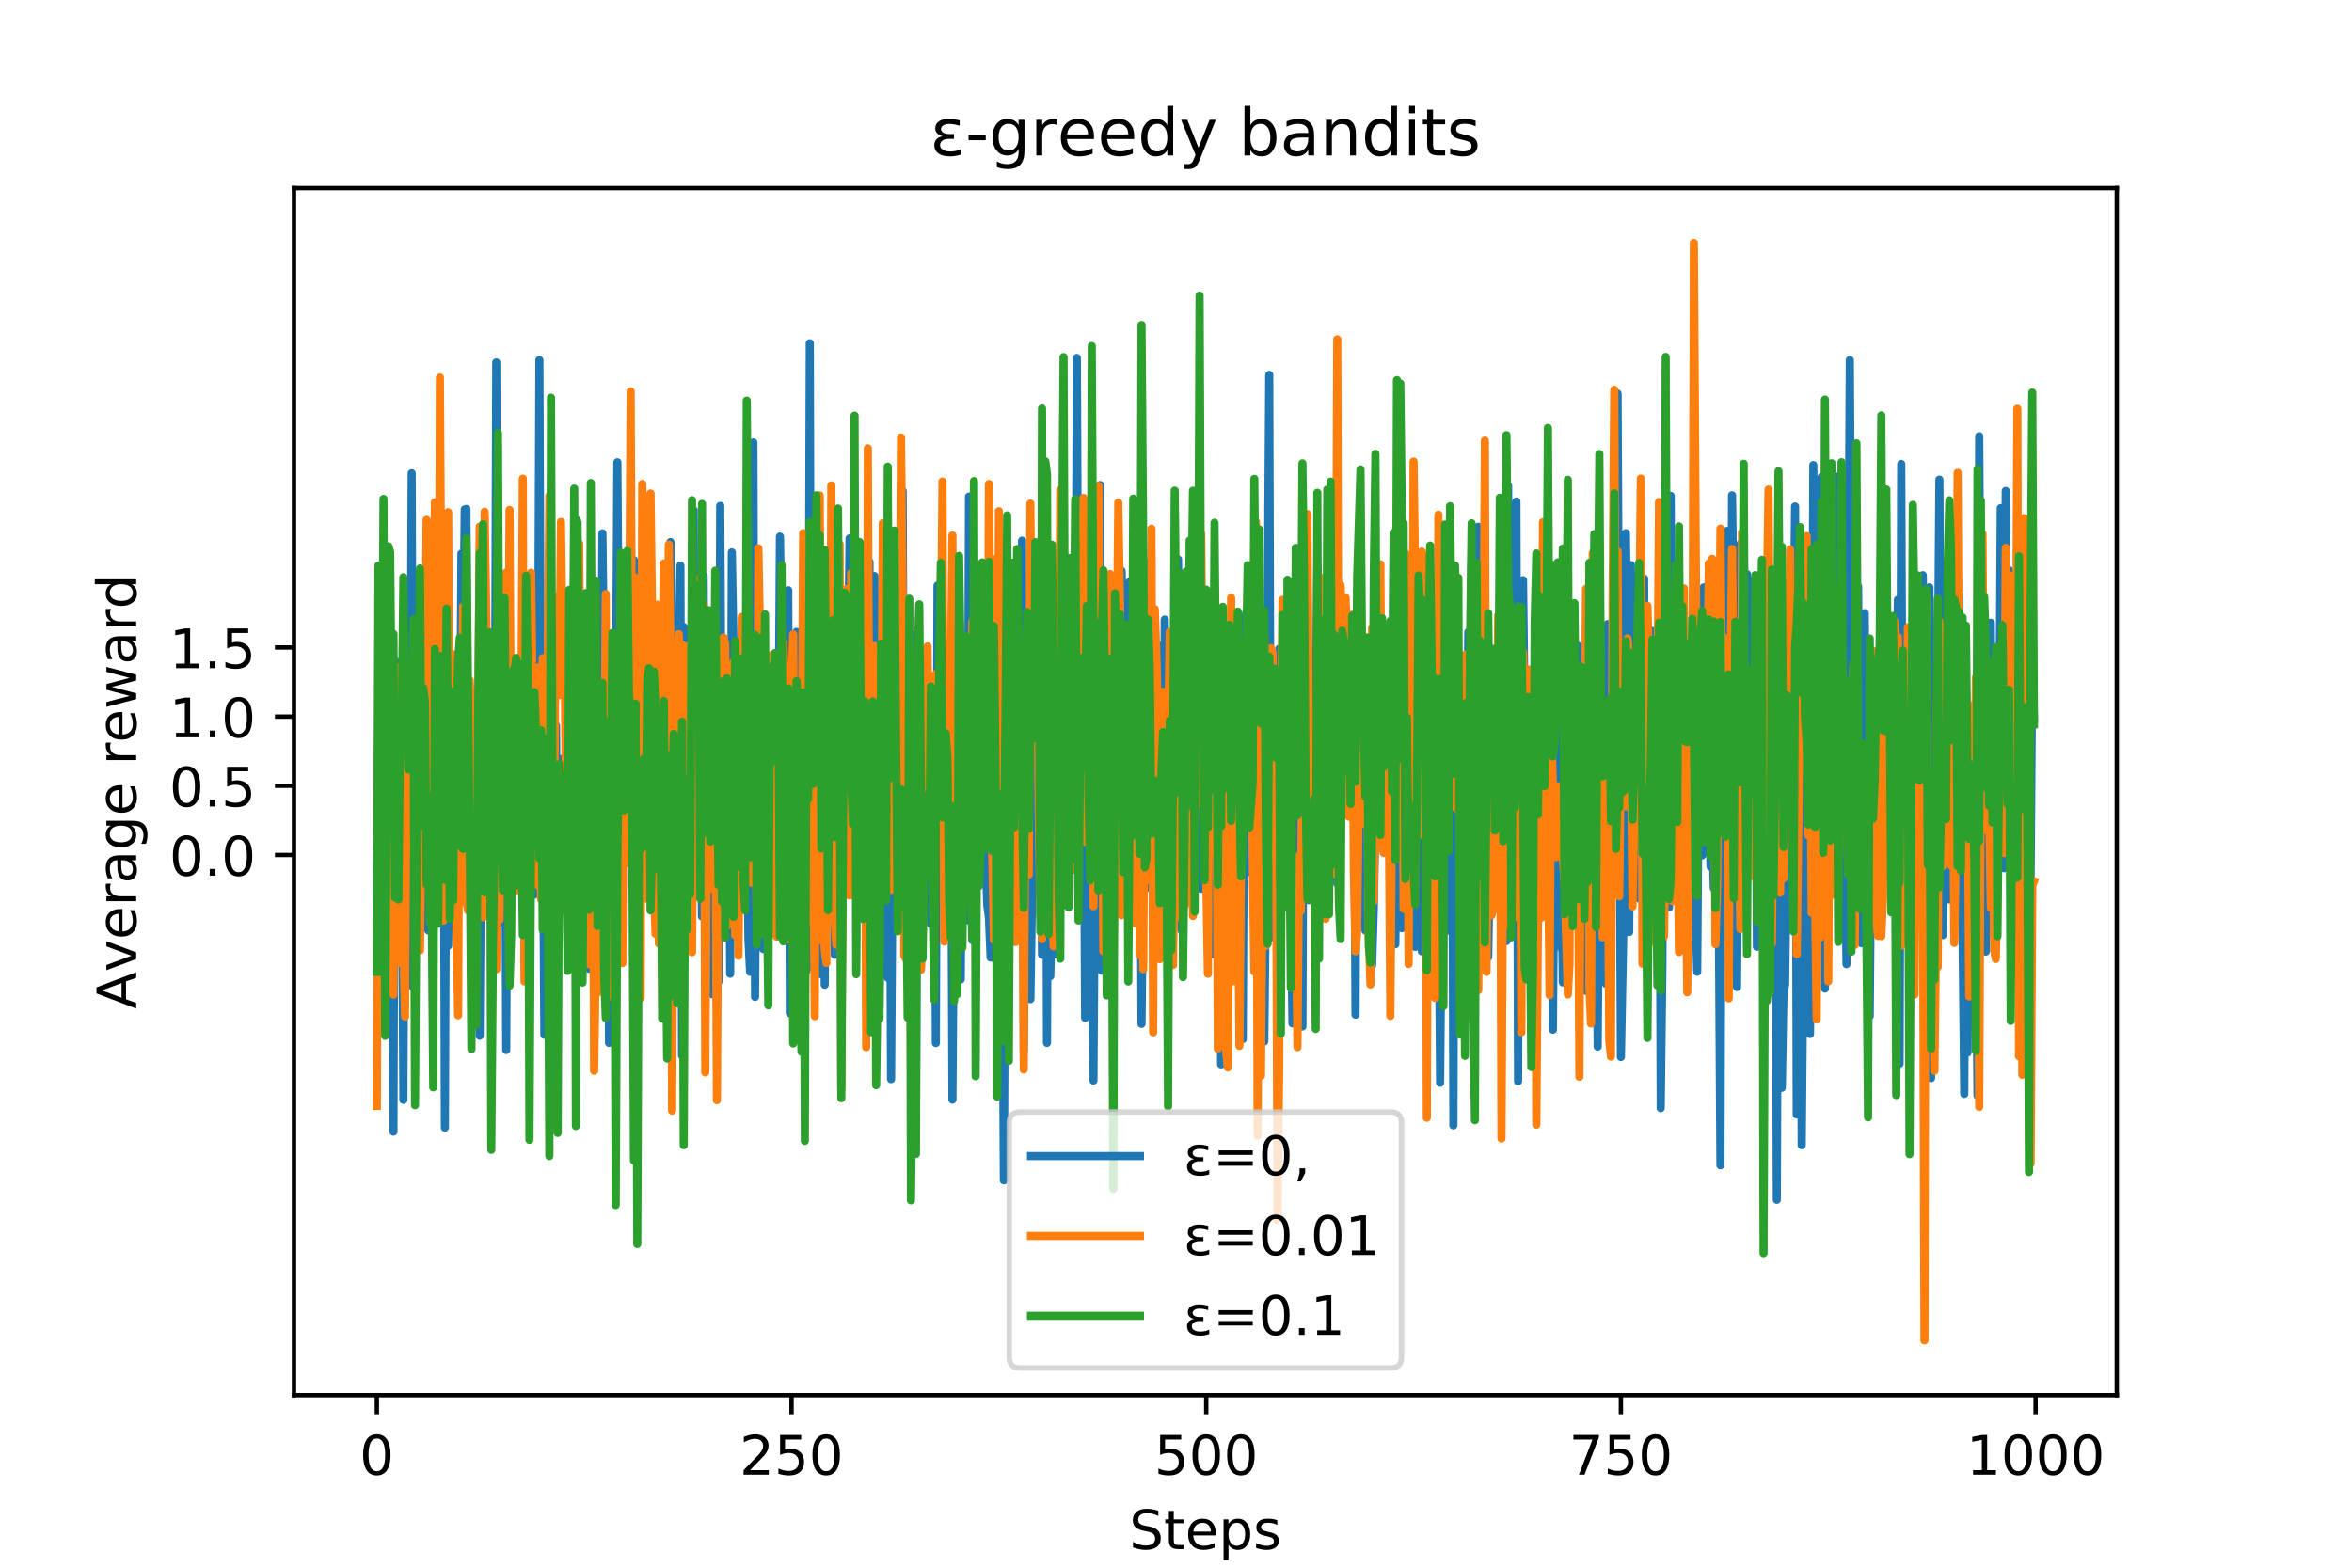 <?xml version="1.0" encoding="utf-8" standalone="no"?>
<!DOCTYPE svg PUBLIC "-//W3C//DTD SVG 1.1//EN"
  "http://www.w3.org/Graphics/SVG/1.1/DTD/svg11.dtd">
<!-- Created with matplotlib (http://matplotlib.org/) -->
<svg height="288pt" version="1.1" viewBox="0 0 432 288" width="432pt" xmlns="http://www.w3.org/2000/svg" xmlns:xlink="http://www.w3.org/1999/xlink">
 <defs>
  <style type="text/css">
*{stroke-linecap:butt;stroke-linejoin:round;}
  </style>
 </defs>
 <g id="figure_1">
  <g id="patch_1">
   <path d="M 0 288 
L 432 288 
L 432 0 
L 0 0 
z
" style="fill:#ffffff;"/>
  </g>
  <g id="axes_1">
   <g id="patch_2">
    <path d="M 54 256.32 
L 388.8 256.32 
L 388.8 34.56 
L 54 34.56 
z
" style="fill:#ffffff;"/>
   </g>
   <g id="matplotlib.axis_1">
    <g id="xtick_1">
     <g id="line2d_1">
      <defs>
       <path d="M 0 0 
L 0 3.5 
" id="mfa428a2d71" style="stroke:#000000;stroke-width:0.8;"/>
      </defs>
      <g>
       <use style="stroke:#000000;stroke-width:0.8;" x="69.218" xlink:href="#mfa428a2d71" y="256.32"/>
      </g>
     </g>
     <g id="text_1">
      <!-- 0 -->
      <defs>
       <path d="M 31.781 66.406 
Q 24.172 66.406 20.328 58.906 
Q 16.5 51.422 16.5 36.375 
Q 16.5 21.391 20.328 13.891 
Q 24.172 6.391 31.781 6.391 
Q 39.453 6.391 43.281 13.891 
Q 47.125 21.391 47.125 36.375 
Q 47.125 51.422 43.281 58.906 
Q 39.453 66.406 31.781 66.406 
z
M 31.781 74.219 
Q 44.047 74.219 50.516 64.516 
Q 56.984 54.828 56.984 36.375 
Q 56.984 17.969 50.516 8.266 
Q 44.047 -1.422 31.781 -1.422 
Q 19.531 -1.422 13.062 8.266 
Q 6.594 17.969 6.594 36.375 
Q 6.594 54.828 13.062 64.516 
Q 19.531 74.219 31.781 74.219 
z
" id="DejaVuSans-30"/>
      </defs>
      <g transform="translate(66.037 270.918)scale(0.1 -0.1)">
       <use xlink:href="#DejaVuSans-30"/>
      </g>
     </g>
    </g>
    <g id="xtick_2">
     <g id="line2d_2">
      <g>
       <use style="stroke:#000000;stroke-width:0.8;" x="145.385" xlink:href="#mfa428a2d71" y="256.32"/>
      </g>
     </g>
     <g id="text_2">
      <!-- 250 -->
      <defs>
       <path d="M 19.188 8.297 
L 53.609 8.297 
L 53.609 0 
L 7.328 0 
L 7.328 8.297 
Q 12.938 14.109 22.625 23.891 
Q 32.328 33.688 34.812 36.531 
Q 39.547 41.844 41.422 45.531 
Q 43.312 49.219 43.312 52.781 
Q 43.312 58.594 39.234 62.25 
Q 35.156 65.922 28.609 65.922 
Q 23.969 65.922 18.812 64.312 
Q 13.672 62.703 7.812 59.422 
L 7.812 69.391 
Q 13.766 71.781 18.938 73 
Q 24.125 74.219 28.422 74.219 
Q 39.75 74.219 46.484 68.547 
Q 53.219 62.891 53.219 53.422 
Q 53.219 48.922 51.531 44.891 
Q 49.859 40.875 45.406 35.406 
Q 44.188 33.984 37.641 27.219 
Q 31.109 20.453 19.188 8.297 
z
" id="DejaVuSans-32"/>
       <path d="M 10.797 72.906 
L 49.516 72.906 
L 49.516 64.594 
L 19.828 64.594 
L 19.828 46.734 
Q 21.969 47.469 24.109 47.828 
Q 26.266 48.188 28.422 48.188 
Q 40.625 48.188 47.75 41.5 
Q 54.891 34.812 54.891 23.391 
Q 54.891 11.625 47.562 5.094 
Q 40.234 -1.422 26.906 -1.422 
Q 22.312 -1.422 17.547 -0.641 
Q 12.797 0.141 7.719 1.703 
L 7.719 11.625 
Q 12.109 9.234 16.797 8.062 
Q 21.484 6.891 26.703 6.891 
Q 35.156 6.891 40.078 11.328 
Q 45.016 15.766 45.016 23.391 
Q 45.016 31 40.078 35.438 
Q 35.156 39.891 26.703 39.891 
Q 22.75 39.891 18.812 39.016 
Q 14.891 38.141 10.797 36.281 
z
" id="DejaVuSans-35"/>
      </defs>
      <g transform="translate(135.842 270.918)scale(0.1 -0.1)">
       <use xlink:href="#DejaVuSans-32"/>
       <use x="63.623" xlink:href="#DejaVuSans-35"/>
       <use x="127.246" xlink:href="#DejaVuSans-30"/>
      </g>
     </g>
    </g>
    <g id="xtick_3">
     <g id="line2d_3">
      <g>
       <use style="stroke:#000000;stroke-width:0.8;" x="221.552" xlink:href="#mfa428a2d71" y="256.32"/>
      </g>
     </g>
     <g id="text_3">
      <!-- 500 -->
      <g transform="translate(212.009 270.918)scale(0.1 -0.1)">
       <use xlink:href="#DejaVuSans-35"/>
       <use x="63.623" xlink:href="#DejaVuSans-30"/>
       <use x="127.246" xlink:href="#DejaVuSans-30"/>
      </g>
     </g>
    </g>
    <g id="xtick_4">
     <g id="line2d_4">
      <g>
       <use style="stroke:#000000;stroke-width:0.8;" x="297.719" xlink:href="#mfa428a2d71" y="256.32"/>
      </g>
     </g>
     <g id="text_4">
      <!-- 750 -->
      <defs>
       <path d="M 8.203 72.906 
L 55.078 72.906 
L 55.078 68.703 
L 28.609 0 
L 18.312 0 
L 43.219 64.594 
L 8.203 64.594 
z
" id="DejaVuSans-37"/>
      </defs>
      <g transform="translate(288.176 270.918)scale(0.1 -0.1)">
       <use xlink:href="#DejaVuSans-37"/>
       <use x="63.623" xlink:href="#DejaVuSans-35"/>
       <use x="127.246" xlink:href="#DejaVuSans-30"/>
      </g>
     </g>
    </g>
    <g id="xtick_5">
     <g id="line2d_5">
      <g>
       <use style="stroke:#000000;stroke-width:0.8;" x="373.886" xlink:href="#mfa428a2d71" y="256.32"/>
      </g>
     </g>
     <g id="text_5">
      <!-- 1000 -->
      <defs>
       <path d="M 12.406 8.297 
L 28.516 8.297 
L 28.516 63.922 
L 10.984 60.406 
L 10.984 69.391 
L 28.422 72.906 
L 38.281 72.906 
L 38.281 8.297 
L 54.391 8.297 
L 54.391 0 
L 12.406 0 
z
" id="DejaVuSans-31"/>
      </defs>
      <g transform="translate(361.161 270.918)scale(0.1 -0.1)">
       <use xlink:href="#DejaVuSans-31"/>
       <use x="63.623" xlink:href="#DejaVuSans-30"/>
       <use x="127.246" xlink:href="#DejaVuSans-30"/>
       <use x="190.869" xlink:href="#DejaVuSans-30"/>
      </g>
     </g>
    </g>
    <g id="text_6">
     <!-- Steps -->
     <defs>
      <path d="M 53.516 70.516 
L 53.516 60.891 
Q 47.906 63.578 42.922 64.891 
Q 37.938 66.219 33.297 66.219 
Q 25.25 66.219 20.875 63.094 
Q 16.5 59.969 16.5 54.203 
Q 16.5 49.359 19.406 46.891 
Q 22.312 44.438 30.422 42.922 
L 36.375 41.703 
Q 47.406 39.594 52.656 34.297 
Q 57.906 29 57.906 20.125 
Q 57.906 9.516 50.797 4.047 
Q 43.703 -1.422 29.984 -1.422 
Q 24.812 -1.422 18.969 -0.25 
Q 13.141 0.922 6.891 3.219 
L 6.891 13.375 
Q 12.891 10.016 18.656 8.297 
Q 24.422 6.594 29.984 6.594 
Q 38.422 6.594 43.016 9.906 
Q 47.609 13.234 47.609 19.391 
Q 47.609 24.75 44.312 27.781 
Q 41.016 30.812 33.5 32.328 
L 27.484 33.5 
Q 16.453 35.688 11.516 40.375 
Q 6.594 45.062 6.594 53.422 
Q 6.594 63.094 13.406 68.656 
Q 20.219 74.219 32.172 74.219 
Q 37.312 74.219 42.625 73.281 
Q 47.953 72.359 53.516 70.516 
z
" id="DejaVuSans-53"/>
      <path d="M 18.312 70.219 
L 18.312 54.688 
L 36.812 54.688 
L 36.812 47.703 
L 18.312 47.703 
L 18.312 18.016 
Q 18.312 11.328 20.141 9.422 
Q 21.969 7.516 27.594 7.516 
L 36.812 7.516 
L 36.812 0 
L 27.594 0 
Q 17.188 0 13.234 3.875 
Q 9.281 7.766 9.281 18.016 
L 9.281 47.703 
L 2.688 47.703 
L 2.688 54.688 
L 9.281 54.688 
L 9.281 70.219 
z
" id="DejaVuSans-74"/>
      <path d="M 56.203 29.594 
L 56.203 25.203 
L 14.891 25.203 
Q 15.484 15.922 20.484 11.062 
Q 25.484 6.203 34.422 6.203 
Q 39.594 6.203 44.453 7.469 
Q 49.312 8.734 54.109 11.281 
L 54.109 2.781 
Q 49.266 0.734 44.188 -0.344 
Q 39.109 -1.422 33.891 -1.422 
Q 20.797 -1.422 13.156 6.188 
Q 5.516 13.812 5.516 26.812 
Q 5.516 40.234 12.766 48.109 
Q 20.016 56 32.328 56 
Q 43.359 56 49.781 48.891 
Q 56.203 41.797 56.203 29.594 
z
M 47.219 32.234 
Q 47.125 39.594 43.094 43.984 
Q 39.062 48.391 32.422 48.391 
Q 24.906 48.391 20.391 44.141 
Q 15.875 39.891 15.188 32.172 
z
" id="DejaVuSans-65"/>
      <path d="M 18.109 8.203 
L 18.109 -20.797 
L 9.078 -20.797 
L 9.078 54.688 
L 18.109 54.688 
L 18.109 46.391 
Q 20.953 51.266 25.266 53.625 
Q 29.594 56 35.594 56 
Q 45.562 56 51.781 48.094 
Q 58.016 40.188 58.016 27.297 
Q 58.016 14.406 51.781 6.484 
Q 45.562 -1.422 35.594 -1.422 
Q 29.594 -1.422 25.266 0.953 
Q 20.953 3.328 18.109 8.203 
z
M 48.688 27.297 
Q 48.688 37.203 44.609 42.844 
Q 40.531 48.484 33.406 48.484 
Q 26.266 48.484 22.188 42.844 
Q 18.109 37.203 18.109 27.297 
Q 18.109 17.391 22.188 11.75 
Q 26.266 6.109 33.406 6.109 
Q 40.531 6.109 44.609 11.75 
Q 48.688 17.391 48.688 27.297 
z
" id="DejaVuSans-70"/>
      <path d="M 44.281 53.078 
L 44.281 44.578 
Q 40.484 46.531 36.375 47.5 
Q 32.281 48.484 27.875 48.484 
Q 21.188 48.484 17.844 46.438 
Q 14.5 44.391 14.5 40.281 
Q 14.5 37.156 16.891 35.375 
Q 19.281 33.594 26.516 31.984 
L 29.594 31.297 
Q 39.156 29.25 43.188 25.516 
Q 47.219 21.781 47.219 15.094 
Q 47.219 7.469 41.188 3.016 
Q 35.156 -1.422 24.609 -1.422 
Q 20.219 -1.422 15.453 -0.562 
Q 10.688 0.297 5.422 2 
L 5.422 11.281 
Q 10.406 8.688 15.234 7.391 
Q 20.062 6.109 24.812 6.109 
Q 31.156 6.109 34.562 8.281 
Q 37.984 10.453 37.984 14.406 
Q 37.984 18.062 35.516 20.016 
Q 33.062 21.969 24.703 23.781 
L 21.578 24.516 
Q 13.234 26.266 9.516 29.906 
Q 5.812 33.547 5.812 39.891 
Q 5.812 47.609 11.281 51.797 
Q 16.75 56 26.812 56 
Q 31.781 56 36.172 55.266 
Q 40.578 54.547 44.281 53.078 
z
" id="DejaVuSans-73"/>
     </defs>
     <g transform="translate(207.41 284.597)scale(0.1 -0.1)">
      <use xlink:href="#DejaVuSans-53"/>
      <use x="63.477" xlink:href="#DejaVuSans-74"/>
      <use x="102.686" xlink:href="#DejaVuSans-65"/>
      <use x="164.209" xlink:href="#DejaVuSans-70"/>
      <use x="227.686" xlink:href="#DejaVuSans-73"/>
     </g>
    </g>
   </g>
   <g id="matplotlib.axis_2">
    <g id="ytick_1">
     <g id="line2d_6">
      <defs>
       <path d="M 0 0 
L -3.5 0 
" id="m5f881f8ead" style="stroke:#000000;stroke-width:0.8;"/>
      </defs>
      <g>
       <use style="stroke:#000000;stroke-width:0.8;" x="54" xlink:href="#m5f881f8ead" y="157.07"/>
      </g>
     </g>
     <g id="text_7">
      <!-- 0.0 -->
      <defs>
       <path d="M 10.688 12.406 
L 21 12.406 
L 21 0 
L 10.688 0 
z
" id="DejaVuSans-2e"/>
      </defs>
      <g transform="translate(31.097 160.869)scale(0.1 -0.1)">
       <use xlink:href="#DejaVuSans-30"/>
       <use x="63.623" xlink:href="#DejaVuSans-2e"/>
       <use x="95.41" xlink:href="#DejaVuSans-30"/>
      </g>
     </g>
    </g>
    <g id="ytick_2">
     <g id="line2d_7">
      <g>
       <use style="stroke:#000000;stroke-width:0.8;" x="54" xlink:href="#m5f881f8ead" y="144.361"/>
      </g>
     </g>
     <g id="text_8">
      <!-- 0.5 -->
      <g transform="translate(31.097 148.161)scale(0.1 -0.1)">
       <use xlink:href="#DejaVuSans-30"/>
       <use x="63.623" xlink:href="#DejaVuSans-2e"/>
       <use x="95.41" xlink:href="#DejaVuSans-35"/>
      </g>
     </g>
    </g>
    <g id="ytick_3">
     <g id="line2d_8">
      <g>
       <use style="stroke:#000000;stroke-width:0.8;" x="54" xlink:href="#m5f881f8ead" y="131.653"/>
      </g>
     </g>
     <g id="text_9">
      <!-- 1.0 -->
      <g transform="translate(31.097 135.452)scale(0.1 -0.1)">
       <use xlink:href="#DejaVuSans-31"/>
       <use x="63.623" xlink:href="#DejaVuSans-2e"/>
       <use x="95.41" xlink:href="#DejaVuSans-30"/>
      </g>
     </g>
    </g>
    <g id="ytick_4">
     <g id="line2d_9">
      <g>
       <use style="stroke:#000000;stroke-width:0.8;" x="54" xlink:href="#m5f881f8ead" y="118.944"/>
      </g>
     </g>
     <g id="text_10">
      <!-- 1.5 -->
      <g transform="translate(31.097 122.744)scale(0.1 -0.1)">
       <use xlink:href="#DejaVuSans-31"/>
       <use x="63.623" xlink:href="#DejaVuSans-2e"/>
       <use x="95.41" xlink:href="#DejaVuSans-35"/>
      </g>
     </g>
    </g>
    <g id="text_11">
     <!-- Average reward -->
     <defs>
      <path d="M 34.188 63.188 
L 20.797 26.906 
L 47.609 26.906 
z
M 28.609 72.906 
L 39.797 72.906 
L 67.578 0 
L 57.328 0 
L 50.688 18.703 
L 17.828 18.703 
L 11.188 0 
L 0.781 0 
z
" id="DejaVuSans-41"/>
      <path d="M 2.984 54.688 
L 12.5 54.688 
L 29.594 8.797 
L 46.688 54.688 
L 56.203 54.688 
L 35.688 0 
L 23.484 0 
z
" id="DejaVuSans-76"/>
      <path d="M 41.109 46.297 
Q 39.594 47.172 37.812 47.578 
Q 36.031 48 33.891 48 
Q 26.266 48 22.188 43.047 
Q 18.109 38.094 18.109 28.812 
L 18.109 0 
L 9.078 0 
L 9.078 54.688 
L 18.109 54.688 
L 18.109 46.188 
Q 20.953 51.172 25.484 53.578 
Q 30.031 56 36.531 56 
Q 37.453 56 38.578 55.875 
Q 39.703 55.766 41.062 55.516 
z
" id="DejaVuSans-72"/>
      <path d="M 34.281 27.484 
Q 23.391 27.484 19.188 25 
Q 14.984 22.516 14.984 16.5 
Q 14.984 11.719 18.141 8.906 
Q 21.297 6.109 26.703 6.109 
Q 34.188 6.109 38.703 11.406 
Q 43.219 16.703 43.219 25.484 
L 43.219 27.484 
z
M 52.203 31.203 
L 52.203 0 
L 43.219 0 
L 43.219 8.297 
Q 40.141 3.328 35.547 0.953 
Q 30.953 -1.422 24.312 -1.422 
Q 15.922 -1.422 10.953 3.297 
Q 6 8.016 6 15.922 
Q 6 25.141 12.172 29.828 
Q 18.359 34.516 30.609 34.516 
L 43.219 34.516 
L 43.219 35.406 
Q 43.219 41.609 39.141 45 
Q 35.062 48.391 27.688 48.391 
Q 23 48.391 18.547 47.266 
Q 14.109 46.141 10.016 43.891 
L 10.016 52.203 
Q 14.938 54.109 19.578 55.047 
Q 24.219 56 28.609 56 
Q 40.484 56 46.344 49.844 
Q 52.203 43.703 52.203 31.203 
z
" id="DejaVuSans-61"/>
      <path d="M 45.406 27.984 
Q 45.406 37.75 41.375 43.109 
Q 37.359 48.484 30.078 48.484 
Q 22.859 48.484 18.828 43.109 
Q 14.797 37.75 14.797 27.984 
Q 14.797 18.266 18.828 12.891 
Q 22.859 7.516 30.078 7.516 
Q 37.359 7.516 41.375 12.891 
Q 45.406 18.266 45.406 27.984 
z
M 54.391 6.781 
Q 54.391 -7.172 48.188 -13.984 
Q 42 -20.797 29.203 -20.797 
Q 24.469 -20.797 20.266 -20.094 
Q 16.062 -19.391 12.109 -17.922 
L 12.109 -9.188 
Q 16.062 -11.328 19.922 -12.344 
Q 23.781 -13.375 27.781 -13.375 
Q 36.625 -13.375 41.016 -8.766 
Q 45.406 -4.156 45.406 5.172 
L 45.406 9.625 
Q 42.625 4.781 38.281 2.391 
Q 33.938 0 27.875 0 
Q 17.828 0 11.672 7.656 
Q 5.516 15.328 5.516 27.984 
Q 5.516 40.672 11.672 48.328 
Q 17.828 56 27.875 56 
Q 33.938 56 38.281 53.609 
Q 42.625 51.219 45.406 46.391 
L 45.406 54.688 
L 54.391 54.688 
z
" id="DejaVuSans-67"/>
      <path id="DejaVuSans-20"/>
      <path d="M 4.203 54.688 
L 13.188 54.688 
L 24.422 12.016 
L 35.594 54.688 
L 46.188 54.688 
L 57.422 12.016 
L 68.609 54.688 
L 77.594 54.688 
L 63.281 0 
L 52.688 0 
L 40.922 44.828 
L 29.109 0 
L 18.5 0 
z
" id="DejaVuSans-77"/>
      <path d="M 45.406 46.391 
L 45.406 75.984 
L 54.391 75.984 
L 54.391 0 
L 45.406 0 
L 45.406 8.203 
Q 42.578 3.328 38.25 0.953 
Q 33.938 -1.422 27.875 -1.422 
Q 17.969 -1.422 11.734 6.484 
Q 5.516 14.406 5.516 27.297 
Q 5.516 40.188 11.734 48.094 
Q 17.969 56 27.875 56 
Q 33.938 56 38.25 53.625 
Q 42.578 51.266 45.406 46.391 
z
M 14.797 27.297 
Q 14.797 17.391 18.875 11.75 
Q 22.953 6.109 30.078 6.109 
Q 37.203 6.109 41.297 11.75 
Q 45.406 17.391 45.406 27.297 
Q 45.406 37.203 41.297 42.844 
Q 37.203 48.484 30.078 48.484 
Q 22.953 48.484 18.875 42.844 
Q 14.797 37.203 14.797 27.297 
z
" id="DejaVuSans-64"/>
     </defs>
     <g transform="translate(25.017 185.364)rotate(-90)scale(0.1 -0.1)">
      <use xlink:href="#DejaVuSans-41"/>
      <use x="68.33" xlink:href="#DejaVuSans-76"/>
      <use x="127.51" xlink:href="#DejaVuSans-65"/>
      <use x="189.033" xlink:href="#DejaVuSans-72"/>
      <use x="230.146" xlink:href="#DejaVuSans-61"/>
      <use x="291.426" xlink:href="#DejaVuSans-67"/>
      <use x="354.902" xlink:href="#DejaVuSans-65"/>
      <use x="416.426" xlink:href="#DejaVuSans-20"/>
      <use x="448.213" xlink:href="#DejaVuSans-72"/>
      <use x="489.295" xlink:href="#DejaVuSans-65"/>
      <use x="550.818" xlink:href="#DejaVuSans-77"/>
      <use x="632.605" xlink:href="#DejaVuSans-61"/>
      <use x="693.885" xlink:href="#DejaVuSans-72"/>
      <use x="734.982" xlink:href="#DejaVuSans-64"/>
     </g>
    </g>
   </g>
   <g id="line2d_10">
    <path clip-path="url(#pbced541874)" d="M 69.218 167.865 
L 69.523 135.235 
L 69.828 141.384 
L 70.132 136.054 
L 70.437 134.272 
L 70.742 118.753 
L 71.046 147.08 
L 71.351 124.267 
L 71.656 139.407 
L 71.96 161.416 
L 72.265 207.895 
L 72.57 121.383 
L 72.874 123.506 
L 73.179 175.46 
L 73.484 131.23 
L 73.788 150.044 
L 74.093 202.054 
L 74.398 130.478 
L 74.702 149.09 
L 75.007 150.017 
L 75.312 155.368 
L 75.616 86.94 
L 75.921 181.429 
L 76.226 161.444 
L 76.53 113.546 
L 76.835 140.138 
L 77.14 135.25 
L 77.749 156.748 
L 78.054 145.173 
L 78.358 153.831 
L 78.663 170.919 
L 78.968 131.749 
L 79.272 126.24 
L 79.577 172.004 
L 79.882 159.547 
L 80.186 155.43 
L 80.491 139.614 
L 80.796 144.604 
L 81.1 130.646 
L 81.405 99.189 
L 81.71 207.154 
L 82.014 131.822 
L 82.319 173.726 
L 82.624 147.627 
L 82.928 148.653 
L 83.233 150.129 
L 83.538 134.689 
L 83.842 139.423 
L 84.147 135.264 
L 84.452 150.911 
L 84.756 101.711 
L 85.061 119.018 
L 85.366 93.574 
L 85.67 93.492 
L 85.975 164.573 
L 86.28 139.885 
L 86.584 147.31 
L 86.889 136.657 
L 87.194 148.287 
L 87.498 128.176 
L 87.803 131.937 
L 88.108 190.275 
L 88.412 148.277 
L 88.717 146.683 
L 89.022 153.917 
L 89.326 138.21 
L 89.631 167.888 
L 89.936 166.801 
L 90.545 145.02 
L 90.85 155.153 
L 91.154 66.584 
L 91.459 169.733 
L 91.764 152.677 
L 92.068 127.941 
L 92.373 138.133 
L 92.678 122.241 
L 92.982 192.908 
L 93.287 124.082 
L 93.592 154.547 
L 93.896 122.032 
L 94.201 148.212 
L 94.506 163.749 
L 94.81 158.863 
L 95.115 138.054 
L 95.42 151.877 
L 95.724 155.87 
L 96.029 151.784 
L 96.334 120.81 
L 96.638 116.812 
L 96.943 147.649 
L 97.248 162.667 
L 97.552 121.967 
L 97.857 133.971 
L 98.162 164.359 
L 98.466 146.199 
L 98.771 142.22 
L 99.076 66.15 
L 99.38 147.224 
L 99.685 144.835 
L 99.99 190.103 
L 100.294 130.485 
L 100.599 123.38 
L 100.904 158.887 
L 101.208 120.612 
L 101.513 170.358 
L 101.818 178.93 
L 102.122 133.315 
L 102.427 171.67 
L 102.732 148.336 
L 103.036 162.026 
L 103.341 139.396 
L 103.646 147.167 
L 103.95 142.547 
L 104.255 110.344 
L 104.864 142.285 
L 105.474 147.816 
L 105.778 95.415 
L 106.388 163.85 
L 106.692 127.507 
L 106.997 135.292 
L 107.302 151.062 
L 107.606 156.564 
L 107.911 124.733 
L 108.216 177.984 
L 108.52 133.036 
L 108.825 166.146 
L 109.13 128.874 
L 109.434 141.489 
L 109.739 127.695 
L 110.044 172.392 
L 110.348 143.656 
L 110.653 97.977 
L 111.262 151.587 
L 111.567 127.407 
L 111.872 191.594 
L 112.176 142.762 
L 112.481 150.512 
L 112.786 189.79 
L 113.395 84.923 
L 114.004 170.417 
L 114.309 137.444 
L 114.614 142.442 
L 114.918 138.976 
L 115.223 138.38 
L 115.528 151.232 
L 115.832 114.333 
L 116.137 123.011 
L 116.442 102.901 
L 116.746 199.28 
L 117.356 128.374 
L 117.66 141.937 
L 117.965 114.935 
L 118.27 144.823 
L 118.574 146.513 
L 118.879 152.006 
L 119.793 128.483 
L 120.098 112.972 
L 120.402 148.551 
L 120.707 163.571 
L 121.012 134.616 
L 121.316 157.536 
L 121.621 128.302 
L 121.926 134.019 
L 122.23 145.357 
L 122.535 107.143 
L 122.84 139.146 
L 123.144 99.578 
L 123.449 127.996 
L 123.754 114.283 
L 124.058 165.64 
L 124.363 174.403 
L 124.668 119.744 
L 124.972 103.903 
L 125.277 193.923 
L 125.582 115.181 
L 125.886 118.292 
L 126.8 151.838 
L 127.105 138.514 
L 127.41 93.73 
L 127.714 164.267 
L 128.019 156.525 
L 128.324 109.561 
L 128.933 168.355 
L 129.238 105.777 
L 129.543 156.046 
L 129.847 178.466 
L 130.152 143.202 
L 130.457 146.452 
L 130.761 182.64 
L 131.066 145.197 
L 131.371 124.022 
L 131.675 136.422 
L 131.98 180.316 
L 132.285 92.925 
L 132.589 146.915 
L 132.894 142.798 
L 133.199 149.543 
L 133.503 125.937 
L 133.808 130.93 
L 134.113 178.894 
L 134.417 101.477 
L 134.722 118.134 
L 135.027 123.815 
L 135.331 131.876 
L 135.636 149.207 
L 136.245 127.172 
L 136.55 135.821 
L 136.855 128.343 
L 137.159 141.465 
L 137.464 172.435 
L 137.769 178.536 
L 138.073 177.95 
L 138.378 81.293 
L 138.683 183.148 
L 139.292 108.653 
L 139.597 159.025 
L 139.901 141.421 
L 140.206 174.345 
L 140.511 156.65 
L 140.815 161.944 
L 141.12 122.088 
L 141.425 122.682 
L 141.729 150.678 
L 142.034 152.322 
L 142.339 160.487 
L 142.643 147.275 
L 142.948 145.386 
L 143.253 98.567 
L 143.557 115.182 
L 143.862 170.193 
L 144.167 131.305 
L 144.471 165.251 
L 144.776 108.433 
L 145.081 186.133 
L 145.385 121.175 
L 145.69 142.721 
L 145.995 150.965 
L 146.299 116.082 
L 146.604 118.47 
L 146.909 181.215 
L 147.213 153.808 
L 147.518 138.522 
L 148.127 178.365 
L 148.432 159.319 
L 148.737 63.058 
L 149.041 177.596 
L 149.651 91.408 
L 149.955 155.386 
L 150.26 142.196 
L 150.565 178.935 
L 150.869 107.179 
L 151.174 101.957 
L 151.479 180.904 
L 152.088 102.501 
L 152.393 103.529 
L 152.697 134.3 
L 153.002 130.46 
L 153.307 175.401 
L 153.611 144.545 
L 153.916 138.48 
L 154.221 126.094 
L 154.525 160.066 
L 154.83 132.889 
L 155.135 139.741 
L 155.439 117.102 
L 155.744 122.791 
L 156.049 98.903 
L 156.353 147.602 
L 156.658 103.693 
L 156.963 104.445 
L 157.267 164.829 
L 157.572 112.405 
L 157.877 122.853 
L 158.181 161.486 
L 158.486 131.704 
L 158.791 124.638 
L 159.095 144.716 
L 159.4 153.155 
L 159.705 103.229 
L 160.009 159.128 
L 160.314 168.098 
L 160.619 105.824 
L 160.923 155.842 
L 161.228 126.339 
L 161.533 184.978 
L 161.837 153.362 
L 162.142 134.188 
L 162.447 144.689 
L 162.751 117.434 
L 163.056 179.613 
L 163.361 131.595 
L 163.665 198.244 
L 163.97 154.188 
L 164.275 132.385 
L 164.579 159.577 
L 164.884 142.801 
L 165.189 109.903 
L 165.493 165.615 
L 165.798 90.21 
L 166.103 167.985 
L 166.407 145.002 
L 166.712 159.315 
L 167.017 158.968 
L 167.321 116.552 
L 167.626 159.637 
L 167.931 132.647 
L 168.235 206.55 
L 168.54 122.364 
L 168.845 164.587 
L 169.149 140.206 
L 169.454 137.169 
L 169.759 122.953 
L 170.063 122.715 
L 170.368 143.681 
L 170.673 152.048 
L 170.977 169.771 
L 171.282 138.255 
L 171.587 126.281 
L 171.891 191.62 
L 172.196 107.569 
L 172.501 130.819 
L 172.805 141.97 
L 173.11 142.841 
L 173.415 164.573 
L 173.719 128.468 
L 174.024 161.217 
L 174.329 124.609 
L 174.633 128.684 
L 174.938 202.016 
L 175.547 116.807 
L 175.852 160.959 
L 176.157 161.813 
L 176.461 179.925 
L 176.766 142.546 
L 177.375 138.129 
L 177.68 169.057 
L 177.985 91.221 
L 178.289 120.262 
L 178.594 172.717 
L 178.899 138.199 
L 179.203 148.743 
L 179.508 118.219 
L 179.813 107.198 
L 180.117 113.913 
L 180.422 130.333 
L 180.727 158.136 
L 181.031 157.567 
L 181.336 166.308 
L 181.641 168.528 
L 181.945 175.91 
L 182.25 114.904 
L 182.555 159.422 
L 182.859 176.267 
L 183.469 126.754 
L 183.773 118.621 
L 184.383 216.835 
L 184.687 151.107 
L 184.992 151.749 
L 185.297 120.111 
L 185.601 156.718 
L 185.906 117.007 
L 186.211 126.724 
L 186.515 118.255 
L 186.82 164.543 
L 187.429 146.567 
L 187.734 99.319 
L 188.039 193.101 
L 188.343 168.551 
L 188.648 174.536 
L 188.953 140.914 
L 189.257 183.547 
L 189.867 145.019 
L 190.171 164.275 
L 190.476 123.755 
L 190.781 126.724 
L 191.086 139.628 
L 191.39 175.398 
L 192 92.283 
L 192.304 191.591 
L 192.609 119.288 
L 192.914 179.318 
L 193.218 164.435 
L 193.523 158.576 
L 193.828 110.31 
L 194.132 175.383 
L 194.437 140.359 
L 194.742 134.31 
L 195.046 131.13 
L 195.351 139.974 
L 195.656 102.263 
L 195.96 132.001 
L 196.265 136.538 
L 196.57 123.794 
L 196.874 150.661 
L 197.179 151.243 
L 197.484 140.583 
L 197.788 65.757 
L 198.093 134.644 
L 198.398 119.716 
L 198.702 135.057 
L 199.007 129.314 
L 199.312 186.981 
L 199.616 127.513 
L 199.921 183.728 
L 200.226 142.959 
L 200.835 198.505 
L 201.444 108.133 
L 201.749 163.75 
L 202.054 89.1 
L 202.358 178.32 
L 202.663 121.883 
L 202.968 155.643 
L 203.272 105.751 
L 203.882 141.139 
L 204.186 162.964 
L 204.491 159.528 
L 204.796 133.411 
L 205.405 157.981 
L 205.71 150.52 
L 206.014 104.876 
L 206.319 122.736 
L 206.624 128.152 
L 206.928 107.789 
L 207.233 147.18 
L 207.538 106.827 
L 207.842 154.175 
L 208.147 97.516 
L 208.452 105.99 
L 208.756 137.272 
L 209.061 154.654 
L 209.366 130.852 
L 209.67 188.095 
L 209.975 160.716 
L 210.28 163.395 
L 210.584 146.395 
L 210.889 103.375 
L 211.194 138.759 
L 211.498 127.771 
L 211.803 125.012 
L 212.108 135.923 
L 212.412 118.17 
L 212.717 125.003 
L 213.022 143.163 
L 213.326 119.531 
L 213.631 159.212 
L 213.936 113.825 
L 214.24 142.865 
L 214.545 146.707 
L 214.85 116.505 
L 215.154 150.483 
L 215.459 157.813 
L 215.764 131.435 
L 216.068 161.337 
L 216.373 102.758 
L 216.678 129.529 
L 216.982 170.8 
L 217.287 171.309 
L 217.592 121.066 
L 217.896 132.913 
L 218.201 160.221 
L 218.506 135.447 
L 218.81 154.214 
L 219.115 148.515 
L 219.42 126.907 
L 219.724 124.431 
L 220.029 119.368 
L 220.638 163.281 
L 220.943 151.474 
L 221.248 115.349 
L 221.552 144.69 
L 221.857 108.937 
L 222.466 175.342 
L 222.771 132.135 
L 223.076 144.725 
L 223.38 163.664 
L 223.685 148.142 
L 223.99 153.993 
L 224.294 195.538 
L 224.599 135.033 
L 224.904 154.115 
L 225.208 147.019 
L 225.513 119.866 
L 225.818 152.933 
L 226.122 120.116 
L 226.427 155.424 
L 226.732 147.584 
L 227.036 143.065 
L 227.341 131.86 
L 227.646 137.702 
L 227.95 115.112 
L 228.255 190.896 
L 228.56 130.742 
L 228.864 112.682 
L 229.169 116.77 
L 229.778 160.325 
L 230.083 110.448 
L 230.388 144.337 
L 230.692 165.018 
L 230.997 162.158 
L 231.302 124.923 
L 231.606 141.392 
L 231.911 182.846 
L 232.216 191.329 
L 232.52 162.787 
L 233.13 68.86 
L 233.434 172.234 
L 233.739 139.773 
L 234.044 135.015 
L 234.348 159.966 
L 234.958 119.19 
L 235.262 139.938 
L 235.567 134.131 
L 235.872 154.624 
L 236.176 137.03 
L 236.481 129.771 
L 236.786 116.152 
L 237.09 166.26 
L 237.395 188.014 
L 237.7 131.945 
L 238.004 130.787 
L 238.309 131.525 
L 238.614 138.196 
L 238.918 131.542 
L 239.223 188.575 
L 239.528 107.925 
L 240.442 165.377 
L 240.746 145.193 
L 241.051 150.252 
L 241.356 131.552 
L 241.66 133.529 
L 241.965 104.414 
L 242.27 149.414 
L 242.574 127.986 
L 243.488 138.144 
L 243.793 145.52 
L 244.402 119.216 
L 244.707 150.081 
L 245.012 128.8 
L 245.316 128.932 
L 245.621 162.374 
L 245.926 152.502 
L 246.23 137.453 
L 246.535 140.001 
L 246.84 122.431 
L 247.144 111.582 
L 247.449 117.148 
L 247.754 136.479 
L 248.058 121.094 
L 248.363 149.203 
L 248.668 129.023 
L 248.972 186.401 
L 249.277 118.231 
L 249.582 129.201 
L 249.886 163.081 
L 250.191 132.748 
L 250.496 120.442 
L 250.8 170.95 
L 251.105 134.567 
L 251.41 117.442 
L 251.714 119.55 
L 252.019 177.342 
L 252.324 166.999 
L 252.629 150.719 
L 252.933 103.676 
L 253.238 113.085 
L 253.543 136.167 
L 253.847 141.422 
L 254.152 115.999 
L 254.457 145.08 
L 254.761 145.294 
L 255.066 145.144 
L 255.371 145.253 
L 255.675 139.674 
L 255.98 99.19 
L 256.285 173.467 
L 256.589 145.94 
L 256.894 160.614 
L 257.199 150.727 
L 257.503 170.505 
L 257.808 167.788 
L 258.417 126.484 
L 258.722 148.246 
L 259.027 137.102 
L 259.331 160.166 
L 259.636 143.784 
L 259.941 173.951 
L 260.55 154.951 
L 261.159 174.758 
L 261.464 142.867 
L 261.769 165.778 
L 262.073 113.68 
L 262.378 160.589 
L 262.683 113.617 
L 262.987 106.964 
L 263.597 170.251 
L 263.901 156.649 
L 264.206 160.294 
L 264.511 198.921 
L 265.12 129.827 
L 265.425 155.118 
L 265.729 114.983 
L 266.034 170.936 
L 266.339 110.929 
L 266.643 111.248 
L 266.948 206.745 
L 267.253 118.115 
L 267.557 131.668 
L 267.862 169.462 
L 268.167 150.032 
L 268.471 120.49 
L 269.081 156.546 
L 269.385 157.05 
L 269.69 116.134 
L 269.995 167.335 
L 270.299 103.246 
L 270.604 142.726 
L 270.909 148.033 
L 271.518 96.761 
L 271.823 162.293 
L 272.127 140.202 
L 272.432 127.807 
L 273.041 174.221 
L 273.346 175.835 
L 273.955 138.221 
L 274.26 137.827 
L 274.565 144.152 
L 274.869 164.244 
L 275.174 121.023 
L 275.479 137.79 
L 275.783 124.932 
L 276.088 153.916 
L 276.393 128.67 
L 276.697 172.885 
L 277.002 89.244 
L 277.307 138.059 
L 277.611 103.238 
L 277.916 128.948 
L 278.221 144 
L 278.525 92.133 
L 278.83 198.651 
L 279.135 120.248 
L 279.439 177.433 
L 279.744 106.584 
L 280.049 132.491 
L 280.353 140.801 
L 280.658 166.813 
L 280.963 148.515 
L 281.267 148.506 
L 281.572 187.979 
L 281.877 146.059 
L 282.181 135.013 
L 282.486 167.08 
L 282.791 116.794 
L 283.095 115.417 
L 283.4 144.431 
L 283.705 130.628 
L 284.009 130.259 
L 284.619 112 
L 284.923 116.627 
L 285.228 189.165 
L 285.533 151.466 
L 285.837 173.926 
L 286.142 106.286 
L 286.447 170.713 
L 286.751 155.943 
L 287.056 180.477 
L 287.361 149.733 
L 287.665 174.483 
L 287.97 146.078 
L 288.275 139.969 
L 288.579 136.685 
L 288.884 127.035 
L 289.189 121.108 
L 289.493 159.154 
L 289.798 118.643 
L 290.103 160.572 
L 290.407 130.966 
L 290.712 130.046 
L 291.017 131.614 
L 291.321 182.037 
L 291.626 147.293 
L 291.931 155.53 
L 292.235 141.214 
L 292.54 161.116 
L 292.845 117.79 
L 293.454 192.278 
L 294.063 119.251 
L 294.368 120.862 
L 294.977 180.732 
L 295.282 114.655 
L 295.587 122.543 
L 296.196 151.549 
L 296.501 159.466 
L 296.805 130.309 
L 297.11 72.312 
L 297.719 194.181 
L 298.329 162.26 
L 298.633 97.946 
L 298.938 120.281 
L 299.243 171.218 
L 299.547 103.798 
L 300.157 144.375 
L 300.461 125.266 
L 300.766 135.613 
L 301.071 165.065 
L 301.375 107.028 
L 301.68 115.504 
L 301.985 106.291 
L 302.289 168.65 
L 302.594 119.552 
L 302.899 171.991 
L 303.203 164.117 
L 303.508 115.903 
L 303.813 159.44 
L 304.117 149.36 
L 304.727 117.564 
L 305.031 203.576 
L 305.336 177.357 
L 305.641 116.808 
L 305.945 154.374 
L 306.25 97.857 
L 306.555 166.69 
L 306.859 91.087 
L 307.164 154.318 
L 307.469 135.998 
L 307.773 153.38 
L 308.078 139.189 
L 308.383 132.246 
L 308.687 116.424 
L 308.992 143.589 
L 309.297 129.822 
L 309.601 128.968 
L 309.906 137.851 
L 310.211 132.73 
L 310.515 139.802 
L 310.82 152.303 
L 311.125 148.271 
L 311.429 167.477 
L 311.734 178.525 
L 312.039 136.898 
L 312.343 140.149 
L 312.648 157.135 
L 312.953 107.9 
L 313.257 116.621 
L 313.562 114.346 
L 314.171 159.18 
L 314.476 151.943 
L 314.781 163.163 
L 315.086 131.837 
L 315.695 166.351 
L 316 214.076 
L 316.304 109.562 
L 316.609 104.757 
L 316.914 120.598 
L 317.218 97.526 
L 317.523 155.169 
L 317.828 154.585 
L 318.132 90.983 
L 318.742 135.951 
L 319.046 181.33 
L 319.656 99.933 
L 319.96 164.278 
L 320.57 134.055 
L 320.874 105.472 
L 321.179 126.569 
L 321.484 131.698 
L 321.788 128.091 
L 322.093 106.592 
L 322.398 116.958 
L 322.702 173.939 
L 323.007 148.582 
L 323.312 140.134 
L 323.616 109.312 
L 323.921 109.668 
L 324.226 179.665 
L 324.53 142.425 
L 324.835 168.039 
L 325.444 131.752 
L 325.749 144.59 
L 326.054 116.586 
L 326.358 220.425 
L 326.663 135.191 
L 326.968 159.11 
L 327.272 199.837 
L 327.577 182.568 
L 327.882 180.836 
L 328.186 157.374 
L 328.491 111.425 
L 328.796 158.109 
L 329.1 105.256 
L 329.405 121.983 
L 329.71 93.039 
L 330.014 204.734 
L 330.319 112.426 
L 330.624 115.603 
L 330.928 210.391 
L 331.233 175.537 
L 331.538 123.5 
L 331.842 118.493 
L 332.452 189.956 
L 332.756 159.789 
L 333.061 85.434 
L 333.67 158.835 
L 333.975 139.114 
L 334.28 172.261 
L 334.584 87.604 
L 334.889 126.957 
L 335.194 181.616 
L 335.498 153.405 
L 335.803 152.723 
L 336.108 150.609 
L 336.412 154.378 
L 336.717 110.118 
L 337.022 146.095 
L 337.326 156.861 
L 337.631 87.521 
L 337.936 153.855 
L 338.24 168.141 
L 338.545 88.463 
L 338.85 153.864 
L 339.154 177.119 
L 339.764 66.138 
L 340.373 164.607 
L 340.678 125.724 
L 340.982 154.857 
L 341.287 107.744 
L 341.592 148.778 
L 341.896 173.26 
L 342.201 172.375 
L 342.506 112.638 
L 342.81 146.84 
L 343.115 121.78 
L 343.42 186.644 
L 343.724 149.873 
L 344.029 139.575 
L 344.334 168.883 
L 344.638 134.666 
L 344.943 127.205 
L 345.248 122.705 
L 345.552 164.871 
L 345.857 140.819 
L 346.162 133.775 
L 346.466 120.841 
L 346.771 115.061 
L 347.076 128.009 
L 347.38 147.812 
L 347.685 136.633 
L 347.99 165.651 
L 348.599 110.178 
L 348.904 195.418 
L 349.208 85.233 
L 349.513 156.441 
L 349.818 117.83 
L 350.122 130.75 
L 350.427 155.723 
L 350.732 166.501 
L 351.036 161.333 
L 351.95 123.291 
L 352.56 164.496 
L 353.169 105.663 
L 353.474 134.322 
L 353.778 176.459 
L 354.083 169.251 
L 354.388 107.906 
L 354.692 198.066 
L 354.997 118.882 
L 355.302 152.764 
L 355.606 155.511 
L 355.911 129.357 
L 356.216 88.103 
L 356.52 147.532 
L 356.825 171.8 
L 357.13 155.02 
L 357.434 156.788 
L 357.739 128.971 
L 358.044 165.245 
L 358.348 159.537 
L 358.653 146.172 
L 358.958 110.027 
L 359.262 158.541 
L 359.567 158.471 
L 359.872 109.424 
L 360.176 154.711 
L 360.481 172.675 
L 360.786 200.968 
L 361.09 144.907 
L 361.395 193.364 
L 361.7 152.99 
L 362.004 163.611 
L 362.309 130.558 
L 362.614 139.05 
L 363.223 201.27 
L 363.528 80.127 
L 363.832 130.286 
L 364.442 116.188 
L 364.746 174.817 
L 365.051 122.822 
L 365.356 165.461 
L 365.66 114.407 
L 365.965 164.571 
L 366.27 135.5 
L 366.574 135.432 
L 366.879 160.124 
L 367.184 141.982 
L 367.488 93.346 
L 367.793 107.38 
L 368.098 159.504 
L 368.402 90.19 
L 368.707 135.178 
L 369.012 104.746 
L 369.316 138.215 
L 369.621 141.277 
L 369.926 156.29 
L 370.23 151.291 
L 370.535 159.758 
L 370.84 126.718 
L 371.144 125.845 
L 371.449 185.424 
L 371.754 144.828 
L 372.058 126.446 
L 372.363 193.478 
L 372.668 167.579 
L 372.972 161.076 
L 373.277 119.506 
L 373.582 132.029 
L 373.582 132.029 
" style="fill:none;stroke:#1f77b4;stroke-linecap:square;stroke-width:1.5;"/>
   </g>
   <g id="line2d_11">
    <path clip-path="url(#pbced541874)" d="M 69.218 203.167 
L 69.523 123.916 
L 69.828 130.483 
L 70.132 134.637 
L 70.742 118.329 
L 71.046 161.852 
L 71.351 140.137 
L 71.656 146.636 
L 71.96 133.74 
L 72.265 182.726 
L 72.57 131.056 
L 72.874 124.439 
L 73.179 122.555 
L 73.484 176.859 
L 73.788 150.834 
L 74.093 173.902 
L 74.398 186.769 
L 74.702 133.099 
L 75.007 137.535 
L 75.312 139.789 
L 75.616 154.768 
L 75.921 156.65 
L 76.226 156.343 
L 76.53 147.091 
L 76.835 149.557 
L 77.14 174.597 
L 77.444 149.45 
L 77.749 135.695 
L 78.054 136.498 
L 78.358 95.501 
L 78.663 116.196 
L 78.968 118.568 
L 79.272 166.058 
L 79.577 147.164 
L 79.882 92.264 
L 80.186 164.796 
L 80.491 162.667 
L 80.796 69.358 
L 81.405 169.121 
L 81.71 128.865 
L 82.014 160.272 
L 82.319 94.094 
L 82.624 161.517 
L 82.928 150.416 
L 83.233 120.201 
L 83.538 151.868 
L 84.147 186.523 
L 84.452 119.261 
L 84.756 142.808 
L 85.061 111.416 
L 85.366 152.007 
L 85.67 165.682 
L 85.975 167.282 
L 86.28 125.016 
L 86.584 132.03 
L 86.889 165.549 
L 87.194 186.635 
L 87.498 143.756 
L 87.803 137.36 
L 88.108 96.751 
L 88.412 115.712 
L 88.717 168.497 
L 89.022 94.014 
L 89.326 113.629 
L 89.631 141.764 
L 89.936 129.779 
L 90.24 166.807 
L 90.545 166.222 
L 90.85 166.084 
L 91.154 178.045 
L 91.459 136.972 
L 91.764 168.931 
L 92.068 118.495 
L 92.373 148.222 
L 92.678 145.388 
L 92.982 105.182 
L 93.287 139.855 
L 93.592 93.676 
L 93.896 150.18 
L 94.201 127.834 
L 94.506 154.31 
L 94.81 163.584 
L 95.115 147.615 
L 95.724 137.189 
L 96.029 87.928 
L 96.334 180.295 
L 97.248 117.616 
L 97.552 105.206 
L 97.857 131.103 
L 98.466 146.469 
L 98.771 162.656 
L 99.076 122.533 
L 99.38 165.208 
L 99.685 120.913 
L 99.99 160.652 
L 100.599 124.079 
L 100.904 91.039 
L 101.208 170.469 
L 101.513 159.458 
L 101.818 144.124 
L 102.122 109.617 
L 102.427 109.93 
L 102.732 127.684 
L 103.036 95.872 
L 103.341 119.928 
L 103.646 113.188 
L 103.95 147.451 
L 104.255 124.469 
L 104.56 156.344 
L 104.864 144.261 
L 105.169 116.036 
L 105.474 155.391 
L 105.778 176.535 
L 106.083 112.229 
L 106.388 99.856 
L 106.692 143.948 
L 106.997 136.468 
L 107.302 158.282 
L 107.606 167.709 
L 107.911 145.918 
L 108.216 177.128 
L 108.52 135.994 
L 108.825 128.163 
L 109.13 196.715 
L 109.434 176.645 
L 109.739 182.384 
L 110.044 181.464 
L 110.348 127.158 
L 110.653 148.429 
L 110.958 151.112 
L 111.262 109.124 
L 111.567 183.224 
L 111.872 119.94 
L 112.176 147.631 
L 112.481 118.594 
L 112.786 116.579 
L 113.09 133.347 
L 113.395 124.868 
L 113.7 122.301 
L 114.004 161.763 
L 114.309 176.931 
L 114.614 133.225 
L 114.918 141.056 
L 115.223 158.535 
L 115.528 124.256 
L 115.832 71.902 
L 116.137 134.791 
L 116.442 138.083 
L 116.746 106.109 
L 117.051 196.127 
L 117.356 146.688 
L 117.66 183.365 
L 117.965 88.902 
L 118.27 108.477 
L 118.574 165.051 
L 118.879 124.948 
L 119.488 90.66 
L 119.793 114.836 
L 120.098 162.376 
L 120.402 171.564 
L 120.707 111.08 
L 121.012 173.347 
L 121.316 129.503 
L 121.621 126.502 
L 121.926 103.526 
L 122.23 136.401 
L 122.535 141.685 
L 122.84 100.039 
L 123.144 118.557 
L 123.449 204.044 
L 123.754 146.792 
L 124.058 174.098 
L 124.668 116.5 
L 124.972 141.842 
L 125.277 118.392 
L 125.582 138.495 
L 125.886 118.868 
L 126.191 120.976 
L 126.496 118.663 
L 126.8 163.692 
L 127.105 174.932 
L 127.41 136.36 
L 127.714 134.616 
L 128.019 112.919 
L 128.324 106.306 
L 128.629 134.072 
L 128.933 128.048 
L 129.238 111.008 
L 129.543 197.007 
L 129.847 150.205 
L 130.152 130.358 
L 130.457 163.274 
L 131.066 146.425 
L 131.371 139.919 
L 131.675 202.12 
L 131.98 148.369 
L 132.285 141.895 
L 132.589 138.046 
L 132.894 117.101 
L 133.199 118.381 
L 133.503 170.205 
L 133.808 139.884 
L 134.113 158.959 
L 134.417 149.532 
L 134.722 121.62 
L 135.027 171.846 
L 135.331 142.236 
L 135.636 175.592 
L 136.245 113.339 
L 136.55 145.555 
L 136.855 146.991 
L 137.159 129.604 
L 137.464 125.234 
L 137.769 132.736 
L 138.073 162.196 
L 138.378 143.522 
L 138.683 144.799 
L 138.987 166.714 
L 139.292 100.733 
L 139.597 116.604 
L 139.901 146.406 
L 140.206 141.292 
L 140.511 140.068 
L 140.815 128.899 
L 141.12 136.542 
L 141.729 120.342 
L 142.034 141.55 
L 142.339 170.517 
L 142.643 172.065 
L 142.948 171.868 
L 143.253 146.367 
L 143.557 137.9 
L 143.862 118.071 
L 144.167 125.771 
L 144.471 149 
L 144.776 136.869 
L 145.081 172.644 
L 145.385 126.375 
L 145.69 116.549 
L 145.995 182.521 
L 146.299 141.265 
L 146.604 155.037 
L 146.909 154.059 
L 147.213 151.308 
L 147.518 97.95 
L 147.823 161.542 
L 148.127 147.592 
L 148.432 169.173 
L 148.737 105.638 
L 149.041 160.542 
L 149.346 150.048 
L 149.651 186.687 
L 149.955 137.148 
L 150.26 172.825 
L 150.565 90.998 
L 150.869 150.662 
L 151.174 133.652 
L 151.479 174.414 
L 151.783 176.908 
L 152.088 115.105 
L 152.393 157.485 
L 152.697 89.167 
L 153.002 158.251 
L 153.307 168.8 
L 153.611 173.546 
L 153.916 119.038 
L 154.221 99.965 
L 154.525 200.061 
L 154.83 144.533 
L 155.135 152.965 
L 155.439 108.24 
L 156.049 164.505 
L 156.353 105.293 
L 156.658 157.274 
L 156.963 118.546 
L 157.267 130.951 
L 157.572 107.305 
L 157.877 141.931 
L 158.181 114.004 
L 158.486 161.946 
L 158.791 108.241 
L 159.095 192.393 
L 159.4 82.366 
L 159.705 155.095 
L 160.009 133.639 
L 160.314 139.757 
L 160.619 118.687 
L 160.923 136.017 
L 161.228 129.779 
L 161.533 149.842 
L 161.837 145.678 
L 162.142 96.108 
L 162.447 127.838 
L 162.751 143.915 
L 163.056 106.548 
L 163.361 115.795 
L 163.665 163.484 
L 163.97 130.35 
L 164.275 157.972 
L 164.579 156.579 
L 164.884 162.181 
L 165.189 132.93 
L 165.493 80.37 
L 165.798 110.445 
L 166.103 175.529 
L 166.407 176.165 
L 166.712 142.967 
L 167.017 141.573 
L 167.321 195.267 
L 167.626 128.053 
L 167.931 172.386 
L 168.235 169.943 
L 168.54 160.063 
L 168.845 165.025 
L 169.149 178.167 
L 169.454 172.515 
L 169.759 137.939 
L 170.063 139.549 
L 170.368 118.757 
L 170.673 148.04 
L 170.977 139.865 
L 171.282 159.392 
L 171.587 154.211 
L 171.891 123.825 
L 172.196 127.963 
L 172.501 139.121 
L 172.805 123.045 
L 173.11 88.46 
L 173.415 172.97 
L 173.719 166.653 
L 174.024 146.295 
L 174.329 151.288 
L 174.938 98.362 
L 175.243 174.916 
L 175.547 143.568 
L 175.852 145.508 
L 176.157 142.016 
L 176.461 164.224 
L 176.766 161.448 
L 177.071 125.725 
L 177.375 165.401 
L 177.68 140.191 
L 177.985 153.326 
L 178.289 157.553 
L 178.594 114.141 
L 178.899 131.92 
L 179.203 168.356 
L 179.813 118.391 
L 180.117 130.352 
L 180.422 127.224 
L 180.727 135.801 
L 181.031 149.679 
L 181.336 154.725 
L 181.641 88.911 
L 182.25 156.815 
L 182.555 172.682 
L 182.859 102.686 
L 183.164 175.436 
L 183.469 93.915 
L 184.078 177.88 
L 184.687 108.731 
L 184.992 146.559 
L 185.297 143.605 
L 185.601 124.355 
L 185.906 119.838 
L 186.515 173.072 
L 187.125 140.133 
L 187.429 139.21 
L 187.734 141.813 
L 188.039 196.48 
L 188.343 139.671 
L 188.648 146.727 
L 188.953 160.682 
L 189.257 92.506 
L 189.562 131.984 
L 189.867 115.679 
L 190.171 118.033 
L 190.476 114.266 
L 190.781 148.507 
L 191.086 167.743 
L 191.39 172.537 
L 191.695 133.066 
L 192 157.116 
L 192.304 113.3 
L 192.609 142.441 
L 192.914 142.925 
L 193.218 164.704 
L 193.523 173.854 
L 193.828 140.725 
L 194.132 121.61 
L 194.437 148.859 
L 194.742 89.979 
L 195.046 118.294 
L 195.656 135.56 
L 195.96 133.991 
L 196.265 145.987 
L 196.57 120.867 
L 196.874 109.982 
L 197.179 159.771 
L 197.484 136.391 
L 197.788 132.159 
L 198.093 160.619 
L 198.398 109.928 
L 198.702 117.79 
L 199.007 91.47 
L 199.312 154.653 
L 199.616 153.483 
L 199.921 92.499 
L 200.226 120.48 
L 200.53 137.685 
L 200.835 166.49 
L 201.14 130.513 
L 201.444 125.656 
L 201.749 89.273 
L 202.054 160.354 
L 202.358 132.47 
L 202.663 174.771 
L 202.968 137.698 
L 203.272 177.792 
L 203.577 132.588 
L 203.882 105.444 
L 204.491 177.49 
L 204.796 157.618 
L 205.405 92.352 
L 205.71 110.64 
L 206.014 168.13 
L 206.624 125.18 
L 206.928 158.897 
L 207.233 145.119 
L 207.538 144.755 
L 207.842 130.972 
L 208.452 169.589 
L 208.756 142.112 
L 209.061 137.503 
L 209.366 175.458 
L 209.67 130.196 
L 209.975 178.051 
L 210.28 124.696 
L 210.584 161.785 
L 210.889 116.586 
L 211.194 155.001 
L 211.498 97.134 
L 211.803 189.664 
L 212.108 111.906 
L 212.412 120.772 
L 212.717 133.598 
L 213.022 176.204 
L 213.631 127.087 
L 214.24 160.195 
L 214.85 116.115 
L 215.154 135.526 
L 215.459 177.285 
L 215.764 151.73 
L 216.068 155.682 
L 216.373 143.815 
L 216.678 108.758 
L 216.982 168.658 
L 217.287 141.231 
L 217.592 166.373 
L 217.896 132.326 
L 218.201 145.54 
L 218.506 118.472 
L 218.81 109.401 
L 219.115 168.274 
L 219.42 151.488 
L 219.724 144.857 
L 220.029 147.536 
L 220.638 98.138 
L 220.943 136.986 
L 221.248 142.513 
L 221.857 178.89 
L 222.162 116.219 
L 222.466 113.39 
L 222.771 112.789 
L 223.076 156.715 
L 223.38 127.361 
L 223.685 192.682 
L 223.99 131.111 
L 224.294 135.942 
L 224.904 173.455 
L 225.208 193.208 
L 225.513 196.109 
L 225.818 160.387 
L 226.122 109.819 
L 226.427 160.556 
L 226.732 180.266 
L 227.036 120.239 
L 227.341 148.913 
L 227.646 192.14 
L 228.255 120.911 
L 228.56 142.125 
L 228.864 121.565 
L 229.169 126.155 
L 229.474 148.807 
L 229.778 136.293 
L 230.388 178.501 
L 230.692 95.917 
L 230.997 208.605 
L 231.302 128.054 
L 231.606 197.635 
L 232.216 116.974 
L 232.52 173.785 
L 232.825 163.465 
L 233.434 119.056 
L 233.739 119.884 
L 234.044 156.463 
L 234.348 138.721 
L 234.653 224.158 
L 234.958 195.335 
L 235.262 135.889 
L 235.567 110.197 
L 235.872 164.06 
L 236.176 140.024 
L 236.481 132.978 
L 237.09 153.192 
L 237.395 174.537 
L 237.7 162.099 
L 238.004 164.065 
L 238.309 192.38 
L 238.614 157.236 
L 238.918 167.367 
L 239.223 138.417 
L 239.528 141.279 
L 239.832 146.419 
L 240.137 94.423 
L 240.442 138.682 
L 240.746 162.628 
L 241.051 132.886 
L 241.66 183.987 
L 241.965 122.879 
L 242.27 161.938 
L 242.574 106.108 
L 242.879 122.236 
L 243.184 159.181 
L 243.488 168.795 
L 244.098 100.742 
L 244.402 114.661 
L 244.707 160.618 
L 245.012 138.845 
L 245.316 140.264 
L 245.621 62.336 
L 245.926 164.968 
L 246.23 107.535 
L 246.535 114.315 
L 246.84 125.924 
L 247.144 109.808 
L 247.449 120.077 
L 247.754 150.035 
L 248.058 146.932 
L 248.363 112.912 
L 248.668 160.263 
L 248.972 174.767 
L 249.277 171.184 
L 249.582 141.882 
L 249.886 130.584 
L 250.191 151.296 
L 250.496 143.946 
L 250.8 144.873 
L 251.105 139.367 
L 251.41 171.219 
L 251.714 180.852 
L 252.019 115.379 
L 252.324 165.524 
L 252.629 146.262 
L 252.933 142.685 
L 253.543 103.662 
L 253.847 155.357 
L 254.152 156.705 
L 254.457 135.92 
L 254.761 155.341 
L 255.066 145.256 
L 255.371 186.637 
L 255.675 148.045 
L 255.98 131.463 
L 256.285 121.303 
L 256.589 115.624 
L 256.894 139.78 
L 257.199 116.784 
L 257.503 108.181 
L 257.808 166.953 
L 258.113 101.661 
L 258.417 130.779 
L 258.722 177.095 
L 259.027 117.893 
L 259.331 155.001 
L 259.636 84.787 
L 260.245 129.792 
L 260.55 153.446 
L 260.855 143.178 
L 261.159 101.323 
L 261.464 145.114 
L 261.769 102.125 
L 262.073 205.344 
L 262.378 119.429 
L 262.683 131.926 
L 262.987 132.849 
L 263.292 142.084 
L 263.597 183.343 
L 263.901 146.99 
L 264.206 94.546 
L 264.511 163.689 
L 264.815 138.167 
L 265.425 155.195 
L 265.729 103.935 
L 266.034 144.238 
L 266.339 137.152 
L 266.643 148.283 
L 266.948 145.411 
L 267.253 105.592 
L 267.557 135.083 
L 267.862 148.994 
L 268.167 123.27 
L 268.471 173.618 
L 268.776 126.572 
L 269.081 120.299 
L 269.385 137.677 
L 269.69 168.805 
L 269.995 142.228 
L 270.299 128.804 
L 270.604 106.615 
L 270.909 157.885 
L 271.213 150.545 
L 271.518 181.916 
L 271.823 144.269 
L 272.127 166.71 
L 272.432 131.28 
L 272.737 80.953 
L 273.041 178.55 
L 273.346 140.274 
L 273.651 147.083 
L 273.955 168.14 
L 274.26 167.07 
L 274.565 138.36 
L 274.869 164.75 
L 275.174 113.109 
L 275.479 120.089 
L 275.783 209.153 
L 276.088 153.355 
L 276.697 111.637 
L 277.002 169.927 
L 277.307 131.566 
L 277.611 162.019 
L 278.221 137.813 
L 278.525 168.457 
L 279.135 134.169 
L 279.439 189.643 
L 279.744 119.732 
L 280.049 135.619 
L 280.353 143.528 
L 280.658 123.023 
L 280.963 123.008 
L 281.572 158.733 
L 281.877 143.839 
L 282.181 206.606 
L 282.791 132.115 
L 283.095 168.603 
L 283.4 95.936 
L 283.705 120.835 
L 284.314 153.117 
L 284.619 182.831 
L 284.923 132.835 
L 285.228 144.672 
L 285.533 150.003 
L 285.837 157.461 
L 286.142 144.432 
L 287.361 161.998 
L 287.97 182.692 
L 288.275 177.104 
L 288.579 115.445 
L 288.884 135.535 
L 289.189 147.102 
L 289.493 164.023 
L 289.798 145.655 
L 290.103 197.817 
L 290.407 123.671 
L 291.017 139.982 
L 291.321 108.17 
L 291.626 108.147 
L 291.931 181.421 
L 292.235 188.034 
L 292.54 101.596 
L 292.845 159.573 
L 293.149 137.375 
L 293.454 127.278 
L 294.368 172.206 
L 294.673 129.526 
L 294.977 165.72 
L 295.282 150.439 
L 295.587 191.099 
L 295.891 194.116 
L 296.196 108.983 
L 296.501 71.612 
L 296.805 138.112 
L 297.11 101.293 
L 297.415 164.665 
L 297.719 136.535 
L 298.024 138.594 
L 298.329 134.351 
L 298.633 148.158 
L 298.938 117.284 
L 299.243 121.088 
L 299.547 137.805 
L 299.852 166.509 
L 300.157 150.005 
L 300.766 130.475 
L 301.071 118.131 
L 301.375 87.907 
L 301.68 177.052 
L 301.985 158.672 
L 302.289 127.664 
L 302.594 111.289 
L 303.203 134.09 
L 303.508 165.26 
L 303.813 173.027 
L 304.117 136.649 
L 304.422 131.481 
L 304.727 92.215 
L 305.031 159.742 
L 305.336 159.261 
L 305.641 172.011 
L 305.945 149.138 
L 306.25 143.846 
L 306.555 147.914 
L 306.859 149.492 
L 307.164 165.519 
L 307.469 114.221 
L 307.773 125.68 
L 308.383 174.91 
L 308.687 172.526 
L 308.992 162.48 
L 309.297 108.094 
L 309.601 153.724 
L 309.906 182.285 
L 310.515 120.165 
L 310.82 148.699 
L 311.125 44.64 
L 311.734 144.131 
L 312.039 140.794 
L 312.343 133.563 
L 312.648 138.509 
L 313.257 140.009 
L 313.562 126.265 
L 313.867 103.5 
L 314.171 134.931 
L 314.476 102.652 
L 314.781 120.238 
L 315.086 173.465 
L 315.39 162.368 
L 316 97.107 
L 316.304 130.209 
L 316.609 146.641 
L 317.218 117.242 
L 317.523 183.413 
L 317.828 126.043 
L 318.132 100.842 
L 318.437 137.484 
L 318.742 150.642 
L 319.046 116.739 
L 319.656 170.655 
L 319.96 97.825 
L 320.265 160.595 
L 320.57 162.535 
L 320.874 141.399 
L 321.179 161.306 
L 321.484 149.394 
L 321.788 128.446 
L 322.093 131.372 
L 322.398 130.397 
L 323.007 141.439 
L 323.312 143.737 
L 323.616 164.005 
L 323.921 153.911 
L 324.226 103.414 
L 324.53 109.44 
L 324.835 89.93 
L 325.444 173.36 
L 326.054 117.236 
L 326.358 111.05 
L 326.663 129.079 
L 326.968 163.988 
L 327.272 142.947 
L 327.577 161.357 
L 328.186 127.697 
L 328.491 143.217 
L 328.796 100.93 
L 329.405 159.316 
L 329.71 152.893 
L 330.014 175.289 
L 330.624 124.442 
L 330.928 140.455 
L 331.233 102.491 
L 331.538 134.529 
L 331.842 98.479 
L 332.147 153.481 
L 332.452 122.899 
L 332.756 167.705 
L 333.061 150.882 
L 333.366 163.244 
L 333.67 187.298 
L 333.975 144.107 
L 334.28 172.274 
L 334.584 151.038 
L 334.889 101.904 
L 335.194 153.162 
L 335.498 96.39 
L 335.803 180.287 
L 336.108 126.051 
L 336.412 164.422 
L 336.717 146.678 
L 337.022 110.023 
L 337.326 141.926 
L 337.631 132.023 
L 337.936 127.551 
L 338.24 115.68 
L 338.545 152.117 
L 338.85 145.288 
L 339.154 141.347 
L 339.459 160.486 
L 339.764 133.421 
L 340.068 145.019 
L 340.373 122.478 
L 340.678 173.592 
L 340.982 136.857 
L 341.287 154.976 
L 341.592 141.877 
L 341.896 143.197 
L 342.201 139.871 
L 342.506 158.334 
L 342.81 138.644 
L 343.115 177.727 
L 343.42 147.14 
L 343.724 160.489 
L 344.029 149.102 
L 344.334 119.662 
L 344.638 168.97 
L 344.943 171.943 
L 345.248 129.802 
L 345.552 171.983 
L 345.857 164.715 
L 346.162 129.953 
L 346.466 160.243 
L 346.771 144.073 
L 347.38 131.575 
L 347.685 164.664 
L 347.99 114.163 
L 348.294 119.182 
L 348.599 117 
L 348.904 151.835 
L 349.208 173.733 
L 349.513 131.265 
L 350.122 149.785 
L 350.427 115.222 
L 350.732 179.444 
L 351.036 131.96 
L 351.341 121.043 
L 351.646 182.72 
L 351.95 138.942 
L 352.255 124.103 
L 352.56 144.103 
L 352.864 156.719 
L 353.169 147.983 
L 353.474 246.24 
L 353.778 109.396 
L 354.083 162.037 
L 354.388 153.565 
L 354.692 157.038 
L 354.997 172.899 
L 355.302 196.723 
L 355.606 172.487 
L 355.911 177.669 
L 356.216 114.148 
L 356.52 123.665 
L 356.825 159.111 
L 357.13 136.045 
L 357.434 134.522 
L 357.739 144.249 
L 358.044 130.972 
L 358.348 158.979 
L 358.653 125.941 
L 358.958 173.222 
L 359.262 154.421 
L 359.567 86.856 
L 359.872 142.283 
L 360.176 140.752 
L 360.481 150.992 
L 360.786 147.809 
L 361.09 126.155 
L 361.395 137.995 
L 361.7 183.064 
L 362.004 135.984 
L 362.309 129.63 
L 362.614 158.956 
L 362.918 124.478 
L 363.223 156.333 
L 363.528 203.353 
L 363.832 134.72 
L 364.137 98.112 
L 364.442 141.061 
L 364.746 152.499 
L 365.051 139.29 
L 365.356 148.183 
L 365.66 166.773 
L 365.965 146.709 
L 366.27 174.526 
L 366.574 176.171 
L 366.879 163.424 
L 367.184 131.033 
L 367.488 123.876 
L 367.793 136.96 
L 368.098 156.736 
L 368.402 100.624 
L 368.707 141.717 
L 369.012 128.265 
L 369.316 138.184 
L 369.621 105.744 
L 369.926 153.504 
L 370.23 142.789 
L 370.535 75.091 
L 370.84 194.041 
L 371.144 116.898 
L 371.449 197.453 
L 371.754 95.187 
L 372.363 177.802 
L 372.668 124.136 
L 372.972 213.736 
L 373.277 162.677 
L 373.582 161.892 
L 373.582 161.892 
" style="fill:none;stroke:#ff7f0e;stroke-linecap:square;stroke-width:1.5;"/>
   </g>
   <g id="line2d_12">
    <path clip-path="url(#pbced541874)" d="M 69.218 178.562 
L 69.523 103.883 
L 69.828 175.701 
L 70.132 149.082 
L 70.437 91.649 
L 70.742 190.299 
L 71.351 100.361 
L 71.656 101.386 
L 71.96 132.543 
L 72.265 116.444 
L 72.57 164.904 
L 72.874 145.639 
L 73.179 165.248 
L 73.484 134.448 
L 73.788 133.788 
L 74.093 106.04 
L 74.398 132.202 
L 74.702 126.593 
L 75.007 141.36 
L 75.312 135.49 
L 75.616 133.678 
L 75.921 113.762 
L 76.226 203.042 
L 76.53 158.031 
L 77.14 104.428 
L 77.444 151.669 
L 77.749 126.362 
L 78.054 128.892 
L 78.358 162.469 
L 78.663 146.336 
L 78.968 169.474 
L 79.272 163.472 
L 79.577 199.761 
L 79.882 119.242 
L 80.186 132.449 
L 80.491 169.674 
L 80.796 120.494 
L 81.405 155.729 
L 81.71 161.609 
L 82.014 111.81 
L 82.624 168.808 
L 82.928 126.963 
L 83.233 165.41 
L 83.538 137.11 
L 83.842 135.102 
L 84.147 121.535 
L 84.452 117.165 
L 84.756 155.583 
L 85.061 155.988 
L 85.67 98.899 
L 86.28 155.561 
L 86.584 192.75 
L 86.889 161.559 
L 87.194 163.101 
L 87.498 188.317 
L 87.803 134.019 
L 88.108 101.634 
L 88.412 109.659 
L 88.717 96.3 
L 89.022 163.936 
L 89.326 125.35 
L 89.631 139.428 
L 89.936 116.177 
L 90.24 211.232 
L 90.545 173.611 
L 90.85 154.153 
L 91.154 154.107 
L 91.459 79.538 
L 91.764 141.66 
L 92.068 144.787 
L 92.373 163.584 
L 92.678 109.843 
L 92.982 147.695 
L 93.287 159.794 
L 93.592 181.078 
L 93.896 171.591 
L 94.201 123.179 
L 94.506 123.317 
L 94.81 120.854 
L 95.115 162.673 
L 95.42 121.974 
L 96.029 171.791 
L 96.334 151.666 
L 96.638 105.768 
L 96.943 123.567 
L 97.248 209.402 
L 97.552 152.045 
L 97.857 127.528 
L 98.162 127.141 
L 98.466 134.78 
L 98.771 137.839 
L 99.076 157.693 
L 99.38 134.155 
L 99.685 170.753 
L 100.294 135.715 
L 100.599 155.919 
L 100.904 212.386 
L 101.208 73.063 
L 101.513 154.652 
L 101.818 171.357 
L 102.122 173.119 
L 102.427 208.135 
L 102.732 140.401 
L 103.036 163.887 
L 103.341 142.616 
L 103.646 167.337 
L 103.95 151.186 
L 104.255 178.361 
L 104.56 108.367 
L 104.864 143.061 
L 105.169 135.523 
L 105.474 89.761 
L 105.778 206.862 
L 106.083 95.905 
L 106.388 135.56 
L 106.692 132.36 
L 106.997 180.512 
L 107.606 108.944 
L 107.911 116.022 
L 108.216 167.147 
L 108.52 88.72 
L 108.825 150.738 
L 109.434 106.662 
L 109.739 170.133 
L 110.044 133.356 
L 110.653 125.459 
L 110.958 178.494 
L 111.262 187.024 
L 111.567 132.58 
L 111.872 163.993 
L 112.176 147.989 
L 112.481 116.292 
L 112.786 140.951 
L 113.09 221.392 
L 113.395 157.812 
L 113.7 136.259 
L 114.004 101.518 
L 114.614 148.856 
L 114.918 137.951 
L 115.223 101.208 
L 115.528 127.685 
L 115.832 130.891 
L 116.137 154.632 
L 116.442 213.19 
L 116.746 129.262 
L 117.051 228.544 
L 117.356 153.158 
L 117.66 156.041 
L 117.965 150.329 
L 118.27 139.35 
L 118.574 155.542 
L 118.879 125.304 
L 119.184 122.766 
L 119.488 167.246 
L 119.793 155.651 
L 120.098 123.388 
L 120.707 136.595 
L 121.012 159.86 
L 121.316 149.755 
L 121.621 187.126 
L 121.926 128.788 
L 122.535 194.46 
L 122.84 138.838 
L 123.144 183.084 
L 123.449 150.388 
L 123.754 134.818 
L 124.363 184.323 
L 124.668 163.453 
L 124.972 160.451 
L 125.277 132.566 
L 125.582 210.387 
L 125.886 143.031 
L 126.191 170.826 
L 126.496 150.146 
L 126.8 164.253 
L 127.105 91.876 
L 127.41 125.456 
L 127.714 124.031 
L 128.019 107.558 
L 128.324 115.662 
L 128.629 165.101 
L 128.933 92.566 
L 129.238 153.079 
L 129.543 133.052 
L 129.847 142.927 
L 130.152 112.097 
L 130.457 154.596 
L 130.761 115.798 
L 131.066 141.776 
L 131.371 104.83 
L 131.675 140.532 
L 131.98 162.577 
L 132.285 138.853 
L 132.589 165.585 
L 132.894 125.119 
L 133.199 172.237 
L 133.503 124.623 
L 133.808 148.626 
L 134.113 160.527 
L 134.417 135.829 
L 134.722 168.428 
L 135.027 117.767 
L 135.331 146.708 
L 135.636 137.314 
L 135.941 159.338 
L 136.245 120.931 
L 136.55 162.043 
L 136.855 167.243 
L 137.159 73.593 
L 137.769 157.499 
L 138.073 135.546 
L 138.378 132.089 
L 138.683 116.611 
L 138.987 173.544 
L 139.292 117.164 
L 139.901 171.601 
L 140.206 135.574 
L 140.511 112.857 
L 140.815 158.988 
L 141.12 184.693 
L 141.425 122.549 
L 141.729 140.019 
L 142.034 127.105 
L 142.339 119.969 
L 142.643 120.804 
L 142.948 126.516 
L 143.253 172.039 
L 143.557 103.794 
L 143.862 172.934 
L 144.167 147.679 
L 144.471 172.187 
L 144.776 126.459 
L 145.081 164.066 
L 145.385 128.111 
L 145.69 191.699 
L 145.995 176.311 
L 146.299 125.145 
L 146.604 130.866 
L 146.909 176.025 
L 147.213 193.217 
L 147.518 127.214 
L 147.823 209.601 
L 148.127 129.843 
L 148.432 146.826 
L 148.737 95.816 
L 149.041 127.637 
L 149.346 144.012 
L 149.651 123.461 
L 149.955 90.985 
L 150.26 118.332 
L 150.565 98.317 
L 150.869 155.859 
L 151.174 132.706 
L 151.479 101.02 
L 152.088 167.2 
L 152.393 131.005 
L 152.697 125.907 
L 153.002 113.917 
L 153.307 153.796 
L 153.611 148.83 
L 153.916 93.407 
L 154.221 132.359 
L 154.525 201.757 
L 155.135 108.882 
L 155.439 109.51 
L 155.744 116.355 
L 156.049 140.747 
L 156.353 143.773 
L 156.658 151.34 
L 156.963 76.357 
L 157.267 178.973 
L 157.877 99.554 
L 158.181 147.298 
L 158.486 168.819 
L 158.791 128.795 
L 159.095 141.17 
L 159.4 167.19 
L 159.705 149.735 
L 160.009 189.64 
L 160.314 128.85 
L 160.619 129.734 
L 160.923 199.364 
L 161.228 178.548 
L 161.533 187.162 
L 161.837 118.237 
L 162.142 153.124 
L 162.751 165.478 
L 163.056 85.73 
L 163.361 142.993 
L 163.665 129.893 
L 163.97 130.031 
L 164.275 97.468 
L 164.884 171.095 
L 165.189 148.141 
L 165.493 145.01 
L 165.798 148.488 
L 166.103 166.482 
L 166.407 157.514 
L 166.712 186.934 
L 167.017 109.979 
L 167.321 220.513 
L 167.626 195.174 
L 167.931 179.622 
L 168.235 211.987 
L 168.54 120.841 
L 168.845 111.018 
L 169.454 176.125 
L 169.759 155.306 
L 170.063 146.123 
L 170.368 155.821 
L 170.673 160.835 
L 170.977 126.117 
L 171.282 163.55 
L 171.587 183.658 
L 171.891 149.685 
L 172.196 145.778 
L 172.805 103.397 
L 173.11 150.178 
L 173.719 134.718 
L 174.024 139.423 
L 174.329 165.37 
L 174.633 172.222 
L 174.938 148.115 
L 175.243 183.914 
L 175.547 149.825 
L 175.852 182.6 
L 176.157 102.108 
L 176.461 122.031 
L 176.766 174.059 
L 177.071 150.396 
L 177.375 116.856 
L 177.68 148.053 
L 177.985 142.036 
L 178.289 162.179 
L 178.594 172.415 
L 178.899 88.373 
L 179.203 197.724 
L 179.508 143.965 
L 179.813 162.785 
L 180.117 156.451 
L 180.422 103.323 
L 180.727 146.292 
L 181.031 155.953 
L 181.336 104.212 
L 181.641 103.211 
L 181.945 136.76 
L 182.25 156.341 
L 182.555 115.023 
L 182.859 141.621 
L 183.164 201.444 
L 183.469 158.066 
L 183.773 145.901 
L 184.078 191.284 
L 184.687 130.692 
L 184.992 94.678 
L 185.297 194.898 
L 185.601 136.06 
L 185.906 103.392 
L 186.211 152.017 
L 186.82 100.868 
L 187.125 123.615 
L 187.734 148.039 
L 188.039 166.78 
L 188.343 129.947 
L 188.648 112.447 
L 188.953 152.266 
L 189.257 129.84 
L 189.562 123.54 
L 189.867 135.619 
L 190.171 99.593 
L 190.476 128.393 
L 190.781 113.651 
L 191.086 171.164 
L 191.39 75.046 
L 191.695 156.963 
L 192 84.745 
L 192.304 87.128 
L 192.609 171.584 
L 193.218 100.066 
L 193.523 125.003 
L 193.828 140.348 
L 194.132 127.946 
L 194.437 164.772 
L 194.742 176.122 
L 195.046 105.184 
L 195.351 65.599 
L 195.656 140.097 
L 196.265 166.686 
L 196.57 102.505 
L 196.874 157.902 
L 197.484 91.694 
L 197.788 139.995 
L 198.093 169.107 
L 198.398 136.64 
L 198.702 141.071 
L 199.007 120.726 
L 199.312 131.282 
L 199.616 111.319 
L 199.921 145.794 
L 200.226 161.729 
L 200.53 63.57 
L 200.835 119.754 
L 201.14 133.28 
L 201.444 115.723 
L 201.749 163.603 
L 202.054 114.254 
L 202.358 117.161 
L 202.663 104.749 
L 202.968 127.625 
L 203.272 182.868 
L 203.577 120.946 
L 203.882 140.402 
L 204.186 152.248 
L 204.491 218.395 
L 204.796 108.99 
L 205.405 144.112 
L 205.71 112.811 
L 206.319 160.235 
L 206.624 153.005 
L 206.928 114.723 
L 207.233 180.312 
L 207.538 138.732 
L 207.842 153.655 
L 208.147 91.597 
L 208.452 115.838 
L 208.756 113.172 
L 209.061 149.309 
L 209.366 156.872 
L 209.67 59.7 
L 209.975 99.332 
L 210.28 159.353 
L 210.584 157.706 
L 210.889 113.833 
L 211.194 123.438 
L 211.498 153.171 
L 211.803 146.246 
L 212.108 143.397 
L 212.412 148.392 
L 212.717 145.415 
L 213.022 165.919 
L 213.326 141.486 
L 213.631 134.485 
L 214.24 155.971 
L 214.545 203.245 
L 214.85 132.414 
L 215.154 174.555 
L 215.459 143.121 
L 215.764 90.13 
L 216.373 145.582 
L 216.982 105.341 
L 217.287 179.506 
L 217.592 153.487 
L 217.896 104.969 
L 218.201 148.073 
L 218.506 99.281 
L 218.81 114.663 
L 219.115 90.15 
L 219.42 167.48 
L 219.724 103.594 
L 220.029 130.532 
L 220.334 54.3 
L 220.638 128.029 
L 220.943 118.441 
L 221.248 161.703 
L 221.552 108.327 
L 221.857 151.994 
L 222.162 114.286 
L 222.466 111.235 
L 222.771 145.148 
L 223.076 96.027 
L 223.685 162.534 
L 223.99 123.12 
L 224.294 151.797 
L 224.599 111.475 
L 224.904 144.854 
L 225.208 125.736 
L 225.513 127.721 
L 225.818 114.786 
L 226.122 150.801 
L 226.427 125.716 
L 226.732 128.806 
L 227.036 142.437 
L 227.341 112.344 
L 227.646 145.729 
L 227.95 160.985 
L 228.255 155.635 
L 229.169 103.81 
L 229.474 152.049 
L 230.083 143.644 
L 230.388 87.975 
L 230.692 123.981 
L 231.302 97.265 
L 231.606 132.931 
L 231.911 128.029 
L 232.216 112.141 
L 232.52 153.643 
L 232.825 173.375 
L 233.13 120.648 
L 233.434 133.088 
L 234.044 122.83 
L 234.348 139.204 
L 234.653 125.096 
L 234.958 133.588 
L 235.262 189.891 
L 235.567 112.958 
L 236.176 166.64 
L 236.481 106.502 
L 237.09 181.521 
L 237.395 135.936 
L 237.7 141.728 
L 238.004 100.643 
L 238.309 149.787 
L 238.614 149.017 
L 238.918 128.818 
L 239.223 85.113 
L 239.528 107.186 
L 239.832 147.901 
L 240.137 165.195 
L 240.442 149.484 
L 240.746 151.748 
L 241.051 158.607 
L 241.356 146.789 
L 241.66 189.02 
L 241.965 90.519 
L 242.27 176.112 
L 242.574 113.83 
L 242.879 141.414 
L 243.184 126.588 
L 243.488 167.951 
L 243.793 89.928 
L 244.098 167.98 
L 244.402 88.472 
L 244.707 158.809 
L 245.012 116.557 
L 245.621 120.957 
L 245.926 166.163 
L 246.23 172.519 
L 246.535 115.862 
L 246.84 118.117 
L 247.144 141.692 
L 247.449 118.185 
L 247.754 123.613 
L 248.058 147.69 
L 248.363 113.138 
L 248.668 136.185 
L 248.972 143.636 
L 249.277 106.075 
L 249.886 86.225 
L 250.191 120.826 
L 250.8 146.401 
L 251.105 117.095 
L 251.41 173.711 
L 251.714 176.832 
L 252.019 152.656 
L 252.324 105.986 
L 252.629 83.379 
L 252.933 148.244 
L 253.238 139.369 
L 253.543 153.383 
L 253.847 113.58 
L 254.152 140.87 
L 254.457 136.358 
L 254.761 118.794 
L 255.066 137.515 
L 255.371 114.078 
L 255.675 145.449 
L 255.98 97.858 
L 256.285 158.014 
L 256.589 69.83 
L 256.894 139.462 
L 257.199 70.458 
L 257.503 96.867 
L 257.808 96.106 
L 258.113 161.47 
L 258.417 131.793 
L 258.722 156.835 
L 259.027 154.104 
L 259.331 148.091 
L 259.636 159.688 
L 259.941 166.157 
L 260.245 147.348 
L 260.55 105.716 
L 260.855 113.774 
L 261.159 110.137 
L 261.464 139.281 
L 261.769 132.384 
L 262.073 178.251 
L 262.378 117.045 
L 262.683 100.216 
L 262.987 125.389 
L 263.292 124.463 
L 263.597 161.013 
L 263.901 138.426 
L 264.206 141.954 
L 264.511 124.737 
L 264.815 145.721 
L 265.12 184.829 
L 265.425 96.338 
L 265.729 154.33 
L 266.034 156.387 
L 266.339 92.987 
L 266.948 142.129 
L 267.253 103.881 
L 267.557 118.943 
L 267.862 106.151 
L 268.167 190.062 
L 268.471 185.865 
L 268.776 146.681 
L 269.081 193.967 
L 269.385 129.069 
L 269.69 161.228 
L 269.995 118.828 
L 270.299 96.121 
L 270.604 185.828 
L 270.909 205.791 
L 271.213 103.36 
L 271.518 161.055 
L 271.823 117.742 
L 272.127 143.458 
L 272.432 137.917 
L 272.737 173.145 
L 273.346 112.637 
L 273.651 137.999 
L 274.26 119.209 
L 274.565 152.585 
L 274.869 139.082 
L 275.174 139.347 
L 275.479 91.435 
L 275.783 111.038 
L 276.088 154.561 
L 276.697 79.937 
L 277.002 107.883 
L 277.307 111.279 
L 277.611 172.211 
L 277.916 123.366 
L 278.221 148.318 
L 278.525 138.343 
L 278.83 111.425 
L 279.135 146.559 
L 279.439 111.546 
L 280.049 177.754 
L 280.353 179.938 
L 280.658 128.052 
L 281.267 196.032 
L 281.572 178.271 
L 281.877 114.305 
L 282.181 101.672 
L 282.486 149.599 
L 282.791 109.535 
L 283.095 137.505 
L 283.705 144.404 
L 284.009 123.408 
L 284.314 78.609 
L 284.619 129.433 
L 284.923 103.681 
L 285.228 138.97 
L 285.533 137.034 
L 285.837 128.97 
L 286.142 103.31 
L 286.751 119.305 
L 287.056 100.767 
L 287.361 167.953 
L 287.97 88.14 
L 288.275 155.501 
L 288.579 133.113 
L 288.884 170.145 
L 289.189 110.822 
L 289.493 140.336 
L 289.798 127.445 
L 290.103 165.192 
L 290.407 122.472 
L 291.017 168.808 
L 291.321 145.775 
L 291.626 162.004 
L 291.931 103.39 
L 292.235 116.484 
L 292.54 122.153 
L 292.845 98.104 
L 293.149 170.311 
L 293.454 116.91 
L 293.759 83.414 
L 294.063 131.53 
L 294.368 142.624 
L 294.673 132.058 
L 294.977 139.111 
L 295.282 131.161 
L 295.587 128.363 
L 295.891 150.878 
L 296.196 150.198 
L 296.501 90.612 
L 296.805 155.927 
L 297.11 144.707 
L 297.415 148.328 
L 297.719 127.041 
L 298.024 145.499 
L 298.329 145.19 
L 298.633 117.786 
L 298.938 134.563 
L 299.243 140.038 
L 299.547 119.969 
L 299.852 150.589 
L 300.157 140.872 
L 300.461 123.047 
L 300.766 116.779 
L 301.071 103.412 
L 301.375 121.374 
L 301.68 156.814 
L 301.985 145.033 
L 302.289 158.785 
L 302.594 190.667 
L 302.899 155.443 
L 303.203 140.081 
L 303.508 117.474 
L 303.813 154.666 
L 304.117 150.81 
L 304.422 181.042 
L 304.727 114.388 
L 305.031 182.005 
L 305.336 140.973 
L 305.641 160.557 
L 305.945 65.565 
L 306.25 138.13 
L 306.555 165.149 
L 306.859 161.639 
L 307.164 132.258 
L 307.773 103.707 
L 308.078 151.004 
L 308.383 96.69 
L 308.687 134.585 
L 308.992 111.346 
L 309.297 130.633 
L 309.601 136.249 
L 309.906 136.351 
L 310.211 118.161 
L 310.515 133.107 
L 310.82 113.675 
L 311.125 134.378 
L 311.429 164.045 
L 311.734 164.622 
L 312.039 115.929 
L 312.343 116.266 
L 312.648 112.227 
L 312.953 154.719 
L 313.257 134.814 
L 313.562 138.982 
L 313.867 113.788 
L 314.171 157.292 
L 314.781 114.177 
L 315.086 166.829 
L 315.695 123.436 
L 316 114.261 
L 316.304 152.276 
L 316.609 152.823 
L 316.914 153.677 
L 317.218 147.6 
L 317.523 123.891 
L 317.828 129.168 
L 318.132 131.472 
L 318.437 165.033 
L 318.742 114.233 
L 319.046 126.195 
L 319.351 143.767 
L 319.656 132.263 
L 319.96 133.224 
L 320.265 85.194 
L 320.57 140.326 
L 320.874 175.297 
L 321.179 123.025 
L 321.484 146.034 
L 321.788 124.874 
L 322.093 139.699 
L 322.398 105.654 
L 322.702 169.308 
L 323.007 127.403 
L 323.312 119.925 
L 323.616 102.836 
L 323.921 230.225 
L 324.226 159.233 
L 324.53 183.849 
L 324.835 180.244 
L 325.14 182.311 
L 325.444 104.636 
L 325.749 164.548 
L 326.358 123.467 
L 326.663 86.569 
L 326.968 123.919 
L 327.272 100.426 
L 327.577 155.618 
L 327.882 131.377 
L 328.186 127.725 
L 328.491 151.184 
L 328.796 131.226 
L 329.1 145.121 
L 329.405 171.12 
L 329.71 118.899 
L 330.014 114.468 
L 330.319 107.467 
L 330.624 96.816 
L 330.928 127.29 
L 331.233 110.804 
L 331.538 131.839 
L 331.842 136.792 
L 332.147 151.477 
L 332.452 145.013 
L 332.756 100.88 
L 333.061 134.092 
L 333.366 151.906 
L 333.67 100.024 
L 333.975 120.542 
L 334.28 127.378 
L 334.584 92.119 
L 334.889 156.672 
L 335.194 73.404 
L 335.498 128.143 
L 335.803 134.23 
L 336.108 154.427 
L 336.412 85.101 
L 336.717 135.355 
L 337.022 107.875 
L 337.326 118.561 
L 337.631 173.035 
L 337.936 143.673 
L 338.24 84.909 
L 338.545 137.355 
L 338.85 130.235 
L 339.154 137.488 
L 339.459 160.63 
L 339.764 124.874 
L 340.068 174.832 
L 340.373 121.922 
L 340.678 130.698 
L 340.982 81.441 
L 341.287 138.681 
L 341.592 166.955 
L 341.896 159.39 
L 342.201 136.712 
L 342.506 163.364 
L 342.81 171.17 
L 343.115 205.281 
L 343.42 117.292 
L 343.724 142.885 
L 344.029 150.403 
L 344.334 143.282 
L 344.638 125.97 
L 344.943 121.156 
L 345.248 118.598 
L 345.552 76.314 
L 345.857 134.162 
L 346.162 127.374 
L 346.466 89.91 
L 346.771 134.508 
L 347.076 122.87 
L 347.38 167.615 
L 347.685 113.153 
L 347.99 133.721 
L 348.294 201.191 
L 348.599 159.693 
L 348.904 162.175 
L 349.208 123.543 
L 349.513 119.489 
L 349.818 146.49 
L 350.122 147.782 
L 350.427 132.874 
L 350.732 212.032 
L 351.341 92.748 
L 351.646 112.313 
L 351.95 121.51 
L 352.255 105.699 
L 352.56 143.381 
L 352.864 137.024 
L 353.169 109.203 
L 353.474 117.235 
L 353.778 108.239 
L 354.083 158.887 
L 354.388 141.459 
L 354.692 192.649 
L 354.997 149.572 
L 355.302 179.951 
L 355.606 136.012 
L 355.911 109.986 
L 356.216 163.003 
L 356.52 147.887 
L 356.825 140.164 
L 357.13 142.416 
L 357.434 150.48 
L 357.739 103.843 
L 358.044 91.899 
L 358.348 101.17 
L 358.653 135.986 
L 358.958 110.168 
L 359.262 111.422 
L 359.567 159.123 
L 359.872 112.47 
L 360.176 159.954 
L 360.481 113.432 
L 360.786 140.122 
L 361.09 114.921 
L 361.395 143.931 
L 361.7 154.126 
L 362.004 140.885 
L 362.309 140.496 
L 362.614 156.895 
L 362.918 193.064 
L 363.223 86.172 
L 363.528 154.525 
L 363.832 91.963 
L 364.137 144.694 
L 364.442 109.618 
L 364.746 118.497 
L 365.051 137.463 
L 365.356 148.04 
L 365.66 121.653 
L 365.965 151.129 
L 366.574 118.862 
L 366.879 172.005 
L 367.184 141.674 
L 367.488 139.409 
L 367.793 114.82 
L 368.098 138.919 
L 368.402 129.798 
L 368.707 147.69 
L 369.012 126.706 
L 369.316 187.551 
L 369.621 144.258 
L 370.23 161.32 
L 370.535 161.184 
L 370.84 102.173 
L 371.144 148.717 
L 371.449 147.838 
L 371.754 148.569 
L 372.058 129.921 
L 372.363 151.174 
L 372.668 215.313 
L 372.972 111.984 
L 373.277 72.113 
L 373.582 133.056 
L 373.582 133.056 
" style="fill:none;stroke:#2ca02c;stroke-linecap:square;stroke-width:1.5;"/>
   </g>
   <g id="patch_3">
    <path d="M 54 256.32 
L 54 34.56 
" style="fill:none;stroke:#000000;stroke-linecap:square;stroke-linejoin:miter;stroke-width:0.8;"/>
   </g>
   <g id="patch_4">
    <path d="M 388.8 256.32 
L 388.8 34.56 
" style="fill:none;stroke:#000000;stroke-linecap:square;stroke-linejoin:miter;stroke-width:0.8;"/>
   </g>
   <g id="patch_5">
    <path d="M 54 256.32 
L 388.8 256.32 
" style="fill:none;stroke:#000000;stroke-linecap:square;stroke-linejoin:miter;stroke-width:0.8;"/>
   </g>
   <g id="patch_6">
    <path d="M 54 34.56 
L 388.8 34.56 
" style="fill:none;stroke:#000000;stroke-linecap:square;stroke-linejoin:miter;stroke-width:0.8;"/>
   </g>
   <g id="text_12">
    <!-- ε-greedy bandits -->
    <defs>
     <path d="M 19.281 29.5 
Q 13.812 30.672 10.891 33.844 
Q 7.953 36.969 7.953 41.5 
Q 7.953 48.391 13.531 52.25 
Q 19.047 56.062 28.609 56.062 
Q 32.328 56.062 36.469 55.469 
Q 40.625 54.891 45.406 53.719 
L 45.406 45.562 
Q 40.672 46.969 36.766 47.609 
Q 32.812 48.25 29.344 48.25 
Q 23.531 48.25 20.172 46 
Q 16.75 43.75 16.75 40.625 
Q 16.75 37.203 20.062 35.016 
Q 23.344 32.859 29 32.859 
L 36.578 32.859 
L 36.578 25.438 
L 29.344 25.438 
Q 22.656 25.438 19.141 22.953 
Q 15.328 20.219 15.328 15.922 
Q 15.328 11.531 19.438 8.797 
Q 23.578 6.062 30.953 6.062 
Q 35.5 6.062 39.656 6.938 
Q 43.797 7.859 47.266 9.672 
L 47.266 1.312 
Q 42.875 -0.047 38.766 -0.734 
Q 34.625 -1.422 30.719 -1.422 
Q 19.094 -1.422 12.797 3.031 
Q 6.5 7.469 6.5 15.922 
Q 6.5 21.188 9.859 24.75 
Q 13.234 28.328 19.281 29.5 
z
" id="DejaVuSans-3b5"/>
     <path d="M 4.891 31.391 
L 31.203 31.391 
L 31.203 23.391 
L 4.891 23.391 
z
" id="DejaVuSans-2d"/>
     <path d="M 32.172 -5.078 
Q 28.375 -14.844 24.75 -17.812 
Q 21.141 -20.797 15.094 -20.797 
L 7.906 -20.797 
L 7.906 -13.281 
L 13.188 -13.281 
Q 16.891 -13.281 18.938 -11.516 
Q 21 -9.766 23.484 -3.219 
L 25.094 0.875 
L 2.984 54.688 
L 12.5 54.688 
L 29.594 11.922 
L 46.688 54.688 
L 56.203 54.688 
z
" id="DejaVuSans-79"/>
     <path d="M 48.688 27.297 
Q 48.688 37.203 44.609 42.844 
Q 40.531 48.484 33.406 48.484 
Q 26.266 48.484 22.188 42.844 
Q 18.109 37.203 18.109 27.297 
Q 18.109 17.391 22.188 11.75 
Q 26.266 6.109 33.406 6.109 
Q 40.531 6.109 44.609 11.75 
Q 48.688 17.391 48.688 27.297 
z
M 18.109 46.391 
Q 20.953 51.266 25.266 53.625 
Q 29.594 56 35.594 56 
Q 45.562 56 51.781 48.094 
Q 58.016 40.188 58.016 27.297 
Q 58.016 14.406 51.781 6.484 
Q 45.562 -1.422 35.594 -1.422 
Q 29.594 -1.422 25.266 0.953 
Q 20.953 3.328 18.109 8.203 
L 18.109 0 
L 9.078 0 
L 9.078 75.984 
L 18.109 75.984 
z
" id="DejaVuSans-62"/>
     <path d="M 54.891 33.016 
L 54.891 0 
L 45.906 0 
L 45.906 32.719 
Q 45.906 40.484 42.875 44.328 
Q 39.844 48.188 33.797 48.188 
Q 26.516 48.188 22.312 43.547 
Q 18.109 38.922 18.109 30.906 
L 18.109 0 
L 9.078 0 
L 9.078 54.688 
L 18.109 54.688 
L 18.109 46.188 
Q 21.344 51.125 25.703 53.562 
Q 30.078 56 35.797 56 
Q 45.219 56 50.047 50.172 
Q 54.891 44.344 54.891 33.016 
z
" id="DejaVuSans-6e"/>
     <path d="M 9.422 54.688 
L 18.406 54.688 
L 18.406 0 
L 9.422 0 
z
M 9.422 75.984 
L 18.406 75.984 
L 18.406 64.594 
L 9.422 64.594 
z
" id="DejaVuSans-69"/>
    </defs>
    <g transform="translate(170.826 28.56)scale(0.12 -0.12)">
     <use xlink:href="#DejaVuSans-3b5"/>
     <use x="54.053" xlink:href="#DejaVuSans-2d"/>
     <use x="90.137" xlink:href="#DejaVuSans-67"/>
     <use x="153.613" xlink:href="#DejaVuSans-72"/>
     <use x="194.695" xlink:href="#DejaVuSans-65"/>
     <use x="256.219" xlink:href="#DejaVuSans-65"/>
     <use x="317.742" xlink:href="#DejaVuSans-64"/>
     <use x="381.219" xlink:href="#DejaVuSans-79"/>
     <use x="440.398" xlink:href="#DejaVuSans-20"/>
     <use x="472.186" xlink:href="#DejaVuSans-62"/>
     <use x="535.662" xlink:href="#DejaVuSans-61"/>
     <use x="596.941" xlink:href="#DejaVuSans-6e"/>
     <use x="660.32" xlink:href="#DejaVuSans-64"/>
     <use x="723.797" xlink:href="#DejaVuSans-69"/>
     <use x="751.58" xlink:href="#DejaVuSans-74"/>
     <use x="790.789" xlink:href="#DejaVuSans-73"/>
    </g>
   </g>
   <g id="legend_1">
    <g id="patch_7">
     <path d="M 187.375 251.32 
L 255.425 251.32 
Q 257.425 251.32 257.425 249.32 
L 257.425 206.286 
Q 257.425 204.286 255.425 204.286 
L 187.375 204.286 
Q 185.375 204.286 185.375 206.286 
L 185.375 249.32 
Q 185.375 251.32 187.375 251.32 
z
" style="fill:#ffffff;opacity:0.8;stroke:#cccccc;stroke-linejoin:miter;"/>
    </g>
    <g id="line2d_13">
     <path d="M 189.375 212.384 
L 209.375 212.384 
" style="fill:none;stroke:#1f77b4;stroke-linecap:square;stroke-width:1.5;"/>
    </g>
    <g id="line2d_14"/>
    <g id="text_13">
     <!-- ε=0, -->
     <defs>
      <path d="M 10.594 45.406 
L 73.188 45.406 
L 73.188 37.203 
L 10.594 37.203 
z
M 10.594 25.484 
L 73.188 25.484 
L 73.188 17.188 
L 10.594 17.188 
z
" id="DejaVuSans-3d"/>
      <path d="M 11.719 12.406 
L 22.016 12.406 
L 22.016 4 
L 14.016 -11.625 
L 7.719 -11.625 
L 11.719 4 
z
" id="DejaVuSans-2c"/>
     </defs>
     <g transform="translate(217.375 215.884)scale(0.1 -0.1)">
      <use xlink:href="#DejaVuSans-3b5"/>
      <use x="54.053" xlink:href="#DejaVuSans-3d"/>
      <use x="137.842" xlink:href="#DejaVuSans-30"/>
      <use x="201.465" xlink:href="#DejaVuSans-2c"/>
     </g>
    </g>
    <g id="line2d_15">
     <path d="M 189.375 227.062 
L 209.375 227.062 
" style="fill:none;stroke:#ff7f0e;stroke-linecap:square;stroke-width:1.5;"/>
    </g>
    <g id="line2d_16"/>
    <g id="text_14">
     <!-- ε=0.01 -->
     <g transform="translate(217.375 230.562)scale(0.1 -0.1)">
      <use xlink:href="#DejaVuSans-3b5"/>
      <use x="54.053" xlink:href="#DejaVuSans-3d"/>
      <use x="137.842" xlink:href="#DejaVuSans-30"/>
      <use x="201.465" xlink:href="#DejaVuSans-2e"/>
      <use x="233.252" xlink:href="#DejaVuSans-30"/>
      <use x="296.875" xlink:href="#DejaVuSans-31"/>
     </g>
    </g>
    <g id="line2d_17">
     <path d="M 189.375 241.74 
L 209.375 241.74 
" style="fill:none;stroke:#2ca02c;stroke-linecap:square;stroke-width:1.5;"/>
    </g>
    <g id="line2d_18"/>
    <g id="text_15">
     <!-- ε=0.1 -->
     <g transform="translate(217.375 245.24)scale(0.1 -0.1)">
      <use xlink:href="#DejaVuSans-3b5"/>
      <use x="54.053" xlink:href="#DejaVuSans-3d"/>
      <use x="137.842" xlink:href="#DejaVuSans-30"/>
      <use x="201.465" xlink:href="#DejaVuSans-2e"/>
      <use x="233.252" xlink:href="#DejaVuSans-31"/>
     </g>
    </g>
   </g>
  </g>
 </g>
 <defs>
  <clipPath id="pbced541874">
   <rect height="221.76" width="334.8" x="54" y="34.56"/>
  </clipPath>
 </defs>
</svg>
